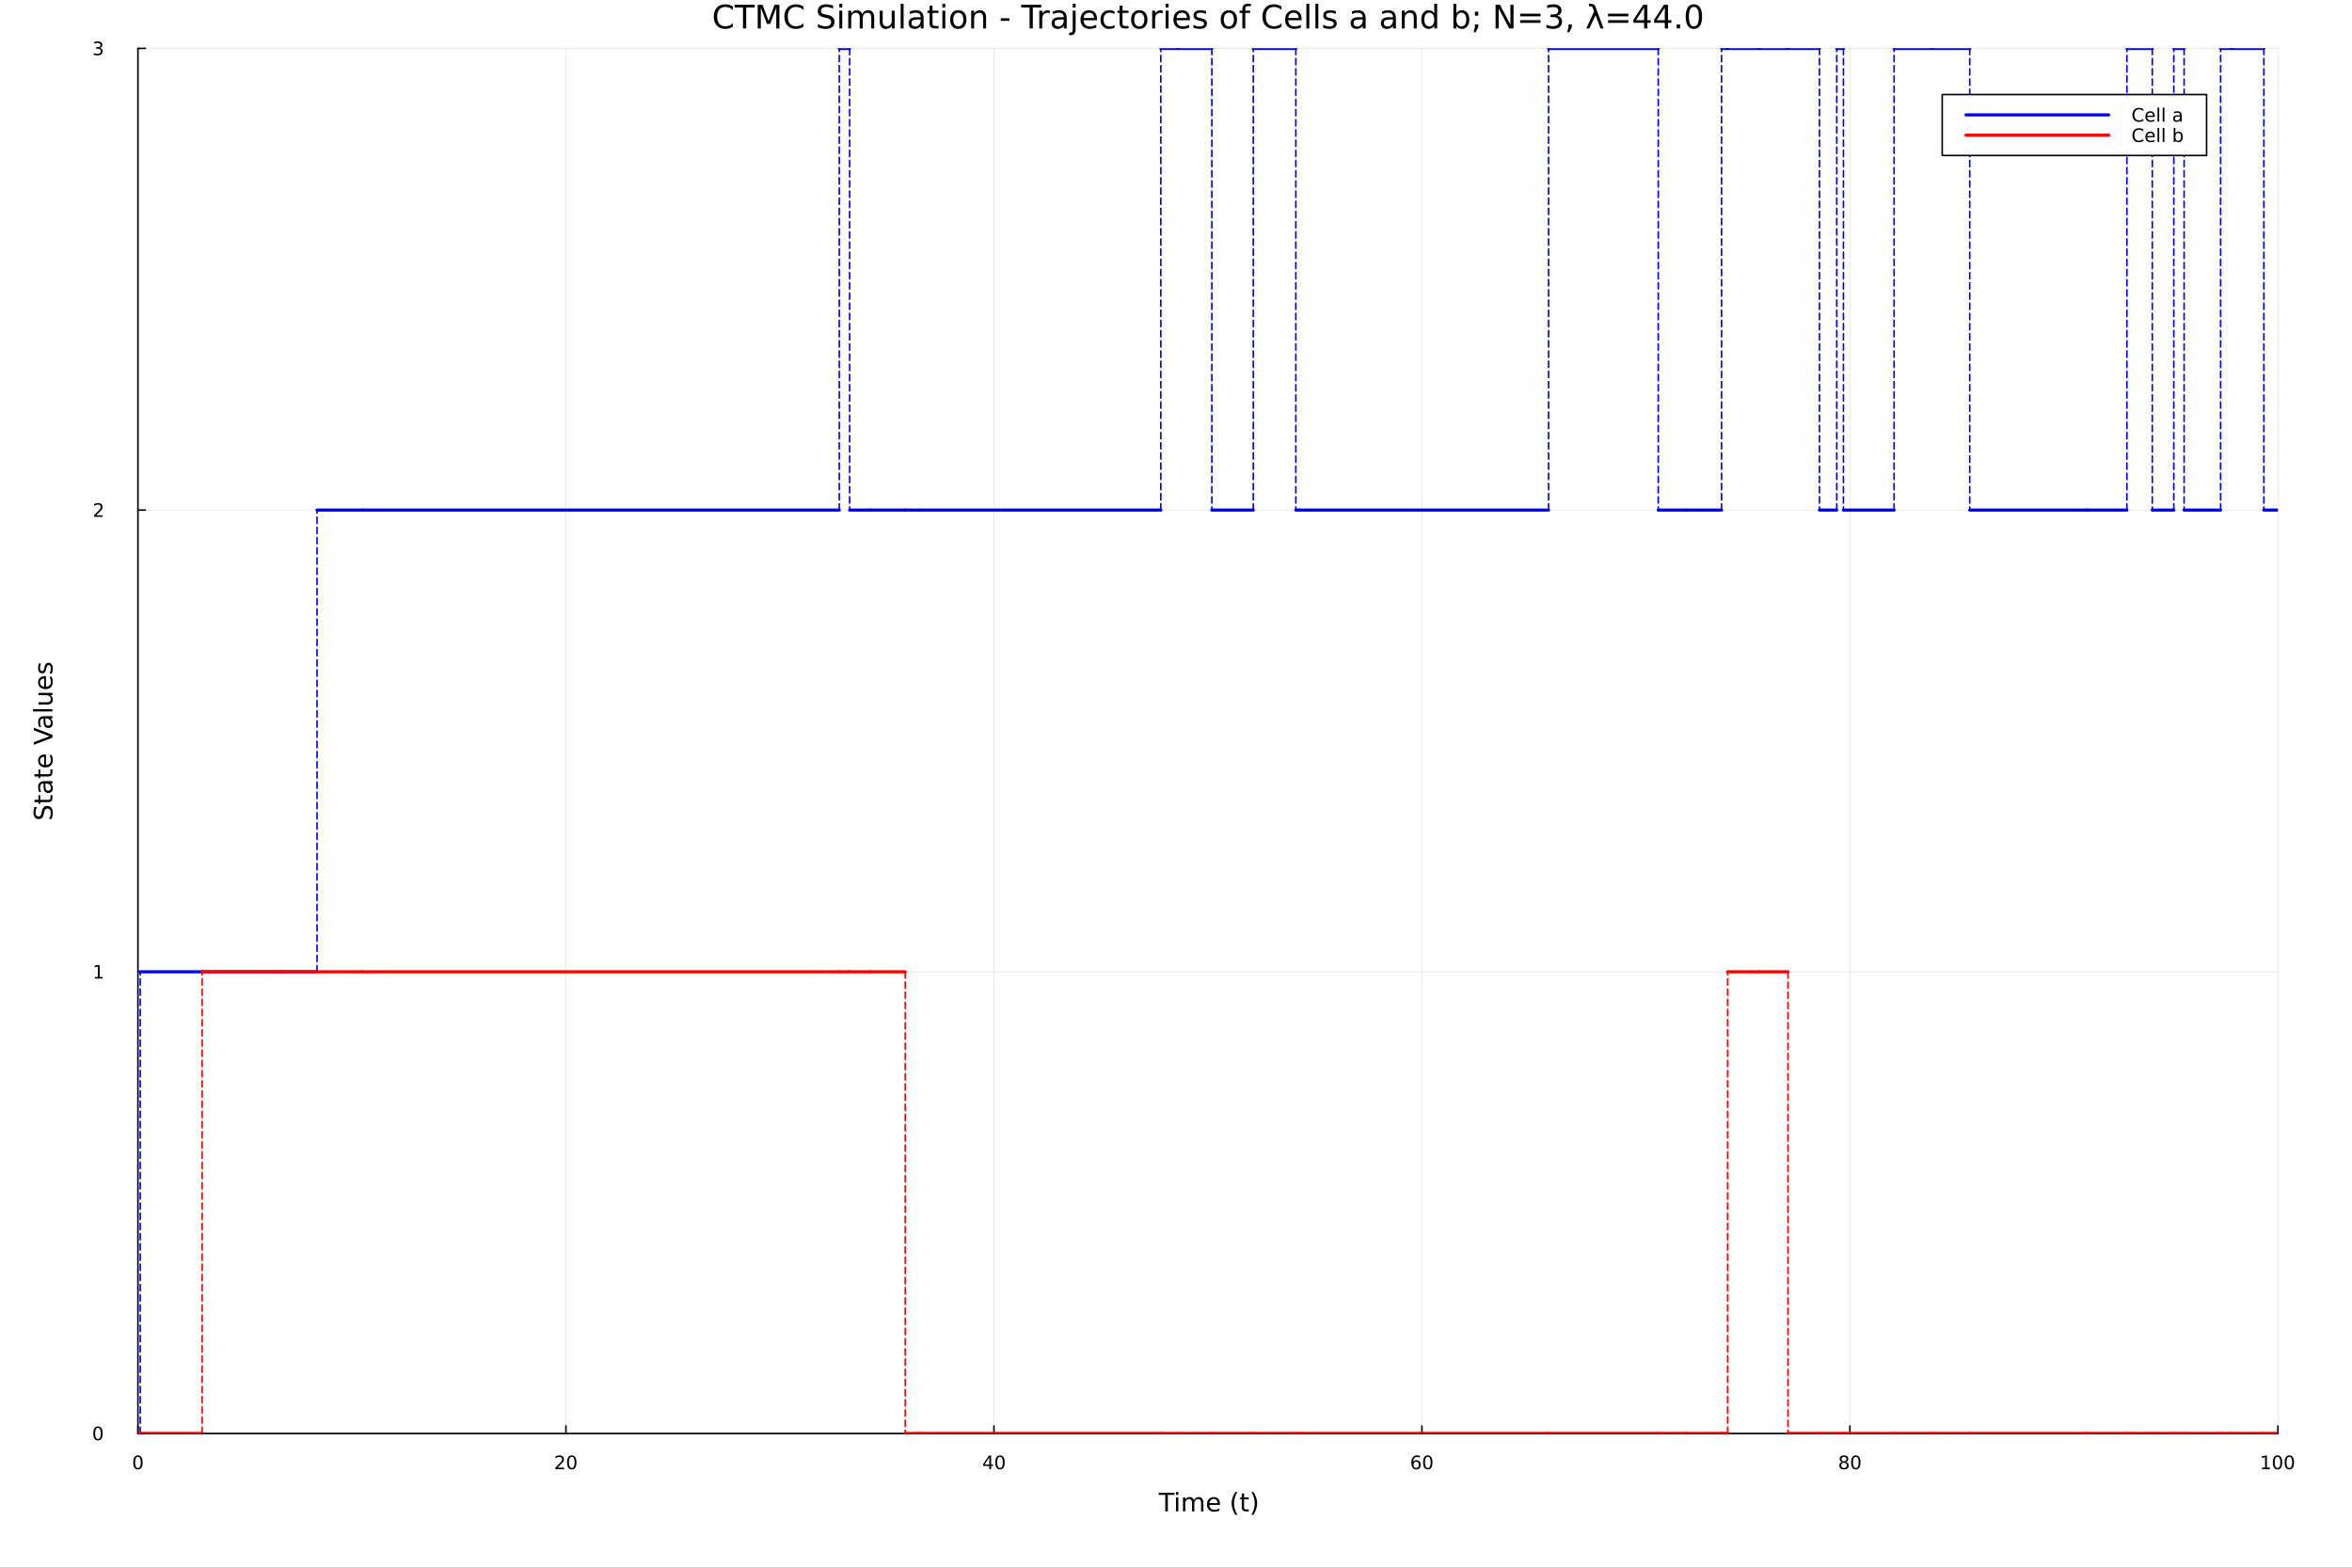 <?xml version="1.0" encoding="utf-8"?>
<svg xmlns="http://www.w3.org/2000/svg" xmlns:xlink="http://www.w3.org/1999/xlink" width="1500" height="1000" viewBox="0 0 6000 4000">
<rect x="0" y="0" width="6000" height="4000" fill="#333333" stroke="none"/>
<defs>
  <clipPath id="clip360">
    <rect x="0" y="0" width="6000" height="4000"/>
  </clipPath>
</defs>
<path clip-path="url(#clip360)" d="M0 4000 L6000 4000 L6000 2.22045e-13 L0 2.22045e-13  Z" fill="#ffffff" fill-rule="evenodd" fill-opacity="1"/>
<defs>
  <clipPath id="clip361">
    <rect x="1200" y="0" width="4201" height="4000"/>
  </clipPath>
</defs>
<path clip-path="url(#clip360)" d="M351.881 3657.45 L5811.02 3657.45 L5811.02 123.472 L351.881 123.472  Z" fill="#ffffff" fill-rule="evenodd" fill-opacity="1"/>
<defs>
  <clipPath id="clip362">
    <rect x="351" y="123" width="5460" height="3535"/>
  </clipPath>
</defs>
<polyline clip-path="url(#clip362)" style="stroke:#000000; stroke-linecap:round; stroke-linejoin:round; stroke-width:2; stroke-opacity:0.1; fill:none" points="351.881,3657.45 351.881,123.472 "/>
<polyline clip-path="url(#clip362)" style="stroke:#000000; stroke-linecap:round; stroke-linejoin:round; stroke-width:2; stroke-opacity:0.1; fill:none" points="1443.71,3657.45 1443.71,123.472 "/>
<polyline clip-path="url(#clip362)" style="stroke:#000000; stroke-linecap:round; stroke-linejoin:round; stroke-width:2; stroke-opacity:0.1; fill:none" points="2535.54,3657.45 2535.54,123.472 "/>
<polyline clip-path="url(#clip362)" style="stroke:#000000; stroke-linecap:round; stroke-linejoin:round; stroke-width:2; stroke-opacity:0.1; fill:none" points="3627.37,3657.45 3627.37,123.472 "/>
<polyline clip-path="url(#clip362)" style="stroke:#000000; stroke-linecap:round; stroke-linejoin:round; stroke-width:2; stroke-opacity:0.1; fill:none" points="4719.2,3657.45 4719.2,123.472 "/>
<polyline clip-path="url(#clip362)" style="stroke:#000000; stroke-linecap:round; stroke-linejoin:round; stroke-width:2; stroke-opacity:0.1; fill:none" points="5811.02,3657.45 5811.02,123.472 "/>
<polyline clip-path="url(#clip362)" style="stroke:#000000; stroke-linecap:round; stroke-linejoin:round; stroke-width:2; stroke-opacity:0.1; fill:none" points="351.881,3657.45 5811.02,3657.45 "/>
<polyline clip-path="url(#clip362)" style="stroke:#000000; stroke-linecap:round; stroke-linejoin:round; stroke-width:2; stroke-opacity:0.1; fill:none" points="351.881,2479.46 5811.02,2479.46 "/>
<polyline clip-path="url(#clip362)" style="stroke:#000000; stroke-linecap:round; stroke-linejoin:round; stroke-width:2; stroke-opacity:0.1; fill:none" points="351.881,1301.46 5811.02,1301.46 "/>
<polyline clip-path="url(#clip362)" style="stroke:#000000; stroke-linecap:round; stroke-linejoin:round; stroke-width:2; stroke-opacity:0.1; fill:none" points="351.881,123.472 5811.02,123.472 "/>
<polyline clip-path="url(#clip360)" style="stroke:#000000; stroke-linecap:round; stroke-linejoin:round; stroke-width:4; stroke-opacity:1; fill:none" points="351.881,3657.45 5811.02,3657.45 "/>
<polyline clip-path="url(#clip360)" style="stroke:#000000; stroke-linecap:round; stroke-linejoin:round; stroke-width:4; stroke-opacity:1; fill:none" points="351.881,3657.45 351.881,3638.55 "/>
<polyline clip-path="url(#clip360)" style="stroke:#000000; stroke-linecap:round; stroke-linejoin:round; stroke-width:4; stroke-opacity:1; fill:none" points="1443.71,3657.45 1443.71,3638.55 "/>
<polyline clip-path="url(#clip360)" style="stroke:#000000; stroke-linecap:round; stroke-linejoin:round; stroke-width:4; stroke-opacity:1; fill:none" points="2535.54,3657.45 2535.54,3638.55 "/>
<polyline clip-path="url(#clip360)" style="stroke:#000000; stroke-linecap:round; stroke-linejoin:round; stroke-width:4; stroke-opacity:1; fill:none" points="3627.37,3657.45 3627.37,3638.55 "/>
<polyline clip-path="url(#clip360)" style="stroke:#000000; stroke-linecap:round; stroke-linejoin:round; stroke-width:4; stroke-opacity:1; fill:none" points="4719.2,3657.45 4719.2,3638.55 "/>
<polyline clip-path="url(#clip360)" style="stroke:#000000; stroke-linecap:round; stroke-linejoin:round; stroke-width:4; stroke-opacity:1; fill:none" points="5811.02,3657.45 5811.02,3638.55 "/>
<path clip-path="url(#clip360)" d="M351.881 3717.17 Q348.27 3717.17 346.441 3720.73 Q344.636 3724.27 344.636 3731.4 Q344.636 3738.51 346.441 3742.07 Q348.27 3745.62 351.881 3745.62 Q355.515 3745.62 357.321 3742.07 Q359.15 3738.51 359.15 3731.4 Q359.15 3724.27 357.321 3720.73 Q355.515 3717.17 351.881 3717.17 M351.881 3713.46 Q357.691 3713.46 360.747 3718.07 Q363.826 3722.65 363.826 3731.4 Q363.826 3740.13 360.747 3744.74 Q357.691 3749.32 351.881 3749.32 Q346.071 3749.32 342.992 3744.74 Q339.937 3740.13 339.937 3731.4 Q339.937 3722.65 342.992 3718.07 Q346.071 3713.46 351.881 3713.46 Z" fill="#000000" fill-rule="nonzero" fill-opacity="1" /><path clip-path="url(#clip360)" d="M1422.48 3744.71 L1438.8 3744.71 L1438.8 3748.65 L1416.86 3748.65 L1416.86 3744.71 Q1419.52 3741.96 1424.1 3737.33 Q1428.71 3732.68 1429.89 3731.33 Q1432.14 3728.81 1433.02 3727.07 Q1433.92 3725.31 1433.92 3723.62 Q1433.92 3720.87 1431.97 3719.13 Q1430.05 3717.4 1426.95 3717.4 Q1424.75 3717.4 1422.3 3718.16 Q1419.87 3718.93 1417.09 3720.48 L1417.09 3715.75 Q1419.91 3714.62 1422.37 3714.04 Q1424.82 3713.46 1426.86 3713.46 Q1432.23 3713.46 1435.42 3716.15 Q1438.62 3718.83 1438.62 3723.32 Q1438.62 3725.45 1437.81 3727.37 Q1437.02 3729.27 1434.91 3731.87 Q1434.33 3732.54 1431.23 3735.75 Q1428.13 3738.95 1422.48 3744.71 Z" fill="#000000" fill-rule="nonzero" fill-opacity="1" /><path clip-path="url(#clip360)" d="M1458.62 3717.17 Q1455.01 3717.17 1453.18 3720.73 Q1451.37 3724.27 1451.37 3731.4 Q1451.37 3738.51 1453.18 3742.07 Q1455.01 3745.62 1458.62 3745.62 Q1462.25 3745.62 1464.06 3742.07 Q1465.89 3738.51 1465.89 3731.4 Q1465.89 3724.27 1464.06 3720.73 Q1462.25 3717.17 1458.62 3717.17 M1458.62 3713.46 Q1464.43 3713.46 1467.48 3718.07 Q1470.56 3722.65 1470.56 3731.4 Q1470.56 3740.13 1467.48 3744.74 Q1464.43 3749.32 1458.62 3749.32 Q1452.81 3749.32 1449.73 3744.74 Q1446.67 3740.13 1446.67 3731.4 Q1446.67 3722.65 1449.73 3718.07 Q1452.81 3713.46 1458.62 3713.46 Z" fill="#000000" fill-rule="nonzero" fill-opacity="1" /><path clip-path="url(#clip360)" d="M2523.71 3718.16 L2511.9 3736.61 L2523.71 3736.61 L2523.71 3718.16 M2522.48 3714.09 L2528.36 3714.09 L2528.36 3736.61 L2533.29 3736.61 L2533.29 3740.5 L2528.36 3740.5 L2528.36 3748.65 L2523.71 3748.65 L2523.71 3740.5 L2508.11 3740.5 L2508.11 3735.99 L2522.48 3714.09 Z" fill="#000000" fill-rule="nonzero" fill-opacity="1" /><path clip-path="url(#clip360)" d="M2551.02 3717.17 Q2547.41 3717.17 2545.58 3720.73 Q2543.78 3724.27 2543.78 3731.4 Q2543.78 3738.51 2545.58 3742.07 Q2547.41 3745.62 2551.02 3745.62 Q2554.66 3745.62 2556.46 3742.07 Q2558.29 3738.51 2558.29 3731.4 Q2558.29 3724.27 2556.46 3720.73 Q2554.66 3717.17 2551.02 3717.17 M2551.02 3713.46 Q2556.83 3713.46 2559.89 3718.07 Q2562.97 3722.65 2562.97 3731.4 Q2562.97 3740.13 2559.89 3744.74 Q2556.83 3749.32 2551.02 3749.32 Q2545.21 3749.32 2542.14 3744.74 Q2539.08 3740.13 2539.08 3731.4 Q2539.08 3722.65 2542.14 3718.07 Q2545.21 3713.46 2551.02 3713.46 Z" fill="#000000" fill-rule="nonzero" fill-opacity="1" /><path clip-path="url(#clip360)" d="M3612.77 3729.5 Q3609.62 3729.5 3607.77 3731.66 Q3605.94 3733.81 3605.94 3737.56 Q3605.94 3741.29 3607.77 3743.46 Q3609.62 3745.62 3612.77 3745.62 Q3615.92 3745.62 3617.75 3743.46 Q3619.6 3741.29 3619.6 3737.56 Q3619.6 3733.81 3617.75 3731.66 Q3615.92 3729.5 3612.77 3729.5 M3622.05 3714.85 L3622.05 3719.11 Q3620.29 3718.28 3618.49 3717.84 Q3616.71 3717.4 3614.95 3717.4 Q3610.32 3717.4 3607.86 3720.52 Q3605.43 3723.65 3605.09 3729.97 Q3606.45 3727.95 3608.51 3726.89 Q3610.57 3725.8 3613.05 3725.8 Q3618.26 3725.8 3621.27 3728.97 Q3624.3 3732.12 3624.3 3737.56 Q3624.3 3742.88 3621.15 3746.1 Q3618 3749.32 3612.77 3749.32 Q3606.78 3749.32 3603.61 3744.74 Q3600.43 3740.13 3600.43 3731.4 Q3600.43 3723.21 3604.32 3718.35 Q3608.21 3713.46 3614.76 3713.46 Q3616.52 3713.46 3618.3 3713.81 Q3620.11 3714.16 3622.05 3714.85 Z" fill="#000000" fill-rule="nonzero" fill-opacity="1" /><path clip-path="url(#clip360)" d="M3642.35 3717.17 Q3638.74 3717.17 3636.92 3720.73 Q3635.11 3724.27 3635.11 3731.4 Q3635.11 3738.51 3636.92 3742.07 Q3638.74 3745.62 3642.35 3745.62 Q3645.99 3745.62 3647.79 3742.07 Q3649.62 3738.51 3649.62 3731.4 Q3649.62 3724.27 3647.79 3720.73 Q3645.99 3717.17 3642.35 3717.17 M3642.35 3713.46 Q3648.17 3713.46 3651.22 3718.07 Q3654.3 3722.65 3654.3 3731.4 Q3654.3 3740.13 3651.22 3744.74 Q3648.17 3749.32 3642.35 3749.32 Q3636.54 3749.32 3633.47 3744.74 Q3630.41 3740.13 3630.41 3731.4 Q3630.41 3722.65 3633.47 3718.07 Q3636.54 3713.46 3642.35 3713.46 Z" fill="#000000" fill-rule="nonzero" fill-opacity="1" /><path clip-path="url(#clip360)" d="M4704.07 3732.24 Q4700.73 3732.24 4698.81 3734.02 Q4696.92 3735.8 4696.92 3738.93 Q4696.92 3742.05 4698.81 3743.83 Q4700.73 3745.62 4704.07 3745.62 Q4707.4 3745.62 4709.32 3743.83 Q4711.24 3742.03 4711.24 3738.93 Q4711.24 3735.8 4709.32 3734.02 Q4707.42 3732.24 4704.07 3732.24 M4699.39 3730.24 Q4696.38 3729.5 4694.69 3727.44 Q4693.03 3725.38 4693.03 3722.42 Q4693.03 3718.28 4695.97 3715.87 Q4698.93 3713.46 4704.07 3713.46 Q4709.23 3713.46 4712.17 3715.87 Q4715.11 3718.28 4715.11 3722.42 Q4715.11 3725.38 4713.42 3727.44 Q4711.75 3729.5 4708.77 3730.24 Q4712.15 3731.03 4714.02 3733.32 Q4715.92 3735.62 4715.92 3738.93 Q4715.92 3743.95 4712.84 3746.63 Q4709.79 3749.32 4704.07 3749.32 Q4698.35 3749.32 4695.27 3746.63 Q4692.22 3743.95 4692.22 3738.93 Q4692.22 3735.62 4694.11 3733.32 Q4696.01 3731.03 4699.39 3730.24 M4697.68 3722.86 Q4697.68 3725.55 4699.35 3727.05 Q4701.04 3728.56 4704.07 3728.56 Q4707.08 3728.56 4708.77 3727.05 Q4710.48 3725.55 4710.48 3722.86 Q4710.48 3720.18 4708.77 3718.67 Q4707.08 3717.17 4704.07 3717.17 Q4701.04 3717.17 4699.35 3718.67 Q4697.68 3720.18 4697.68 3722.86 Z" fill="#000000" fill-rule="nonzero" fill-opacity="1" /><path clip-path="url(#clip360)" d="M4734.23 3717.17 Q4730.62 3717.17 4728.79 3720.73 Q4726.98 3724.27 4726.98 3731.4 Q4726.98 3738.51 4728.79 3742.07 Q4730.62 3745.62 4734.23 3745.62 Q4737.86 3745.62 4739.67 3742.07 Q4741.5 3738.51 4741.5 3731.4 Q4741.5 3724.27 4739.67 3720.73 Q4737.86 3717.17 4734.23 3717.17 M4734.23 3713.46 Q4740.04 3713.46 4743.1 3718.07 Q4746.17 3722.65 4746.17 3731.4 Q4746.17 3740.13 4743.1 3744.74 Q4740.04 3749.32 4734.23 3749.32 Q4728.42 3749.32 4725.34 3744.74 Q4722.29 3740.13 4722.29 3731.4 Q4722.29 3722.65 4725.34 3718.07 Q4728.42 3713.46 4734.23 3713.46 Z" fill="#000000" fill-rule="nonzero" fill-opacity="1" /><path clip-path="url(#clip360)" d="M5770.63 3744.71 L5778.27 3744.71 L5778.27 3718.35 L5769.96 3720.01 L5769.96 3715.75 L5778.22 3714.09 L5782.9 3714.09 L5782.9 3744.71 L5790.54 3744.71 L5790.54 3748.65 L5770.63 3748.65 L5770.63 3744.71 Z" fill="#000000" fill-rule="nonzero" fill-opacity="1" /><path clip-path="url(#clip360)" d="M5809.98 3717.17 Q5806.37 3717.17 5804.54 3720.73 Q5802.74 3724.27 5802.74 3731.4 Q5802.74 3738.51 5804.54 3742.07 Q5806.37 3745.62 5809.98 3745.62 Q5813.62 3745.62 5815.42 3742.07 Q5817.25 3738.51 5817.25 3731.4 Q5817.25 3724.27 5815.42 3720.73 Q5813.62 3717.17 5809.98 3717.17 M5809.98 3713.46 Q5815.79 3713.46 5818.85 3718.07 Q5821.93 3722.65 5821.93 3731.4 Q5821.93 3740.13 5818.85 3744.74 Q5815.79 3749.32 5809.98 3749.32 Q5804.17 3749.32 5801.09 3744.74 Q5798.04 3740.13 5798.04 3731.4 Q5798.04 3722.65 5801.09 3718.07 Q5804.17 3713.46 5809.98 3713.46 Z" fill="#000000" fill-rule="nonzero" fill-opacity="1" /><path clip-path="url(#clip360)" d="M5840.14 3717.17 Q5836.53 3717.17 5834.7 3720.73 Q5832.9 3724.27 5832.9 3731.4 Q5832.9 3738.51 5834.7 3742.07 Q5836.53 3745.62 5840.14 3745.62 Q5843.78 3745.62 5845.58 3742.07 Q5847.41 3738.51 5847.41 3731.4 Q5847.41 3724.27 5845.58 3720.73 Q5843.78 3717.17 5840.14 3717.17 M5840.14 3713.46 Q5845.95 3713.46 5849.01 3718.07 Q5852.09 3722.65 5852.09 3731.4 Q5852.09 3740.13 5849.01 3744.74 Q5845.95 3749.32 5840.14 3749.32 Q5834.33 3749.32 5831.25 3744.74 Q5828.2 3740.13 5828.2 3731.4 Q5828.2 3722.65 5831.25 3718.07 Q5834.33 3713.46 5840.14 3713.46 Z" fill="#000000" fill-rule="nonzero" fill-opacity="1" /><path clip-path="url(#clip360)" d="M2955.83 3808.79 L2996.02 3808.79 L2996.02 3814.2 L2979.16 3814.2 L2979.16 3856.31 L2972.69 3856.31 L2972.69 3814.2 L2955.83 3814.2 L2955.83 3808.79 Z" fill="#000000" fill-rule="nonzero" fill-opacity="1" /><path clip-path="url(#clip360)" d="M2999.97 3820.66 L3005.83 3820.66 L3005.83 3856.31 L2999.97 3856.31 L2999.97 3820.66 M2999.97 3806.79 L3005.83 3806.79 L3005.83 3814.2 L2999.97 3814.2 L2999.97 3806.79 Z" fill="#000000" fill-rule="nonzero" fill-opacity="1" /><path clip-path="url(#clip360)" d="M3045.84 3827.51 Q3048.03 3823.56 3051.09 3821.68 Q3054.14 3819.8 3058.28 3819.8 Q3063.85 3819.8 3066.87 3823.72 Q3069.9 3827.6 3069.9 3834.8 L3069.9 3856.31 L3064.01 3856.31 L3064.01 3834.99 Q3064.01 3829.86 3062.2 3827.38 Q3060.38 3824.9 3056.66 3824.9 Q3052.11 3824.9 3049.46 3827.92 Q3046.82 3830.94 3046.82 3836.16 L3046.82 3856.31 L3040.93 3856.31 L3040.93 3834.99 Q3040.93 3829.83 3039.12 3827.38 Q3037.31 3824.9 3033.52 3824.9 Q3029.03 3824.9 3026.39 3827.95 Q3023.75 3830.98 3023.75 3836.16 L3023.75 3856.31 L3017.86 3856.31 L3017.86 3820.66 L3023.75 3820.66 L3023.75 3826.2 Q3025.75 3822.92 3028.55 3821.36 Q3031.35 3819.8 3035.21 3819.8 Q3039.09 3819.8 3041.79 3821.78 Q3044.53 3823.75 3045.84 3827.51 Z" fill="#000000" fill-rule="nonzero" fill-opacity="1" /><path clip-path="url(#clip360)" d="M3112.07 3837.02 L3112.07 3839.89 L3085.14 3839.89 Q3085.53 3845.94 3088.77 3849.12 Q3092.05 3852.27 3097.88 3852.27 Q3101.25 3852.27 3104.4 3851.44 Q3107.58 3850.61 3110.7 3848.96 L3110.7 3854.5 Q3107.55 3855.83 3104.24 3856.53 Q3100.93 3857.23 3097.53 3857.23 Q3089 3857.23 3084 3852.27 Q3079.03 3847.3 3079.03 3838.84 Q3079.03 3830.08 3083.74 3824.96 Q3088.49 3819.8 3096.51 3819.8 Q3103.7 3819.8 3107.87 3824.45 Q3112.07 3829.07 3112.07 3837.02 M3106.22 3835.3 Q3106.15 3830.5 3103.51 3827.63 Q3100.9 3824.77 3096.57 3824.77 Q3091.67 3824.77 3088.71 3827.54 Q3085.78 3830.31 3085.34 3835.34 L3106.22 3835.3 Z" fill="#000000" fill-rule="nonzero" fill-opacity="1" /><path clip-path="url(#clip360)" d="M3156.47 3806.85 Q3152.21 3814.17 3150.14 3821.33 Q3148.07 3828.49 3148.07 3835.85 Q3148.07 3843.2 3150.14 3850.42 Q3152.24 3857.62 3156.47 3864.91 L3151.38 3864.91 Q3146.61 3857.43 3144.22 3850.2 Q3141.86 3842.98 3141.86 3835.85 Q3141.86 3828.75 3144.22 3821.55 Q3146.57 3814.36 3151.38 3806.85 L3156.47 3806.85 Z" fill="#000000" fill-rule="nonzero" fill-opacity="1" /><path clip-path="url(#clip360)" d="M3173.63 3810.54 L3173.63 3820.66 L3185.69 3820.66 L3185.69 3825.22 L3173.63 3825.22 L3173.63 3844.57 Q3173.63 3848.93 3174.81 3850.17 Q3176.01 3851.41 3179.68 3851.41 L3185.69 3851.41 L3185.69 3856.31 L3179.68 3856.31 Q3172.9 3856.31 3170.32 3853.8 Q3167.74 3851.25 3167.74 3844.57 L3167.74 3825.22 L3163.44 3825.22 L3163.44 3820.66 L3167.74 3820.66 L3167.74 3810.54 L3173.63 3810.54 Z" fill="#000000" fill-rule="nonzero" fill-opacity="1" /><path clip-path="url(#clip360)" d="M3192.47 3806.85 L3197.56 3806.85 Q3202.34 3814.36 3204.69 3821.55 Q3207.08 3828.75 3207.08 3835.85 Q3207.08 3842.98 3204.69 3850.2 Q3202.34 3857.43 3197.56 3864.91 L3192.47 3864.91 Q3196.7 3857.62 3198.77 3850.42 Q3200.87 3843.2 3200.87 3835.85 Q3200.87 3828.49 3198.77 3821.33 Q3196.7 3814.17 3192.47 3806.85 Z" fill="#000000" fill-rule="nonzero" fill-opacity="1" /><polyline clip-path="url(#clip360)" style="stroke:#000000; stroke-linecap:round; stroke-linejoin:round; stroke-width:4; stroke-opacity:1; fill:none" points="351.881,3657.45 351.881,123.472 "/>
<polyline clip-path="url(#clip360)" style="stroke:#000000; stroke-linecap:round; stroke-linejoin:round; stroke-width:4; stroke-opacity:1; fill:none" points="351.881,3657.45 370.779,3657.45 "/>
<polyline clip-path="url(#clip360)" style="stroke:#000000; stroke-linecap:round; stroke-linejoin:round; stroke-width:4; stroke-opacity:1; fill:none" points="351.881,2479.46 370.779,2479.46 "/>
<polyline clip-path="url(#clip360)" style="stroke:#000000; stroke-linecap:round; stroke-linejoin:round; stroke-width:4; stroke-opacity:1; fill:none" points="351.881,1301.46 370.779,1301.46 "/>
<polyline clip-path="url(#clip360)" style="stroke:#000000; stroke-linecap:round; stroke-linejoin:round; stroke-width:4; stroke-opacity:1; fill:none" points="351.881,123.472 370.779,123.472 "/>
<path clip-path="url(#clip360)" d="M249.937 3643.25 Q246.326 3643.25 244.497 3646.81 Q242.691 3650.35 242.691 3657.48 Q242.691 3664.59 244.497 3668.15 Q246.326 3671.7 249.937 3671.7 Q253.571 3671.7 255.377 3668.15 Q257.205 3664.59 257.205 3657.48 Q257.205 3650.35 255.377 3646.81 Q253.571 3643.25 249.937 3643.25 M249.937 3639.54 Q255.747 3639.54 258.803 3644.15 Q261.881 3648.73 261.881 3657.48 Q261.881 3666.21 258.803 3670.82 Q255.747 3675.4 249.937 3675.4 Q244.127 3675.4 241.048 3670.82 Q237.992 3666.21 237.992 3657.48 Q237.992 3648.73 241.048 3644.15 Q244.127 3639.54 249.937 3639.54 Z" fill="#000000" fill-rule="nonzero" fill-opacity="1" /><path clip-path="url(#clip360)" d="M241.974 2492.8 L249.613 2492.8 L249.613 2466.43 L241.303 2468.1 L241.303 2463.84 L249.566 2462.18 L254.242 2462.18 L254.242 2492.8 L261.881 2492.8 L261.881 2496.74 L241.974 2496.74 L241.974 2492.8 Z" fill="#000000" fill-rule="nonzero" fill-opacity="1" /><path clip-path="url(#clip360)" d="M245.562 1314.81 L261.881 1314.81 L261.881 1318.74 L239.937 1318.74 L239.937 1314.81 Q242.599 1312.05 247.182 1307.42 Q251.789 1302.77 252.969 1301.43 Q255.215 1298.91 256.094 1297.17 Q256.997 1295.41 256.997 1293.72 Q256.997 1290.97 255.053 1289.23 Q253.131 1287.49 250.029 1287.49 Q247.83 1287.49 245.377 1288.26 Q242.946 1289.02 240.168 1290.57 L240.168 1285.85 Q242.992 1284.72 245.446 1284.14 Q247.9 1283.56 249.937 1283.56 Q255.307 1283.56 258.502 1286.24 Q261.696 1288.93 261.696 1293.42 Q261.696 1295.55 260.886 1297.47 Q260.099 1299.37 257.992 1301.96 Q257.414 1302.63 254.312 1305.85 Q251.21 1309.04 245.562 1314.81 Z" fill="#000000" fill-rule="nonzero" fill-opacity="1" /><path clip-path="url(#clip360)" d="M254.752 122.118 Q258.108 122.836 259.983 125.104 Q261.881 127.373 261.881 130.706 Q261.881 135.822 258.363 138.623 Q254.844 141.423 248.363 141.423 Q246.187 141.423 243.872 140.984 Q241.58 140.567 239.127 139.71 L239.127 135.197 Q241.071 136.331 243.386 136.91 Q245.701 137.488 248.224 137.488 Q252.622 137.488 254.914 135.752 Q257.228 134.016 257.228 130.706 Q257.228 127.65 255.076 125.937 Q252.946 124.201 249.127 124.201 L245.099 124.201 L245.099 120.359 L249.312 120.359 Q252.761 120.359 254.59 118.993 Q256.418 117.604 256.418 115.012 Q256.418 112.35 254.52 110.937 Q252.645 109.502 249.127 109.502 Q247.205 109.502 245.006 109.919 Q242.807 110.336 240.168 111.215 L240.168 107.049 Q242.83 106.308 245.145 105.937 Q247.483 105.567 249.543 105.567 Q254.867 105.567 257.969 107.998 Q261.071 110.405 261.071 114.525 Q261.071 117.396 259.428 119.386 Q257.784 121.354 254.752 122.118 Z" fill="#000000" fill-rule="nonzero" fill-opacity="1" /><path clip-path="url(#clip360)" d="M87.776 2059.25 L94.046 2059.25 Q92.296 2062.91 91.436 2066.15 Q90.577 2069.4 90.577 2072.42 Q90.577 2077.68 92.614 2080.54 Q94.651 2083.37 98.407 2083.37 Q101.558 2083.37 103.181 2081.49 Q104.772 2079.58 105.759 2074.3 L106.555 2070.42 Q107.924 2063.23 111.393 2059.82 Q114.83 2056.38 120.623 2056.38 Q127.53 2056.38 131.095 2061.03 Q134.659 2065.64 134.659 2074.59 Q134.659 2077.96 133.896 2081.78 Q133.132 2085.57 131.636 2089.64 L125.015 2089.64 Q127.212 2085.73 128.326 2081.97 Q129.44 2078.22 129.44 2074.59 Q129.44 2069.08 127.275 2066.09 Q125.111 2063.1 121.101 2063.1 Q117.599 2063.1 115.626 2065.26 Q113.653 2067.39 112.666 2072.3 L111.902 2076.21 Q110.47 2083.4 107.414 2086.62 Q104.359 2089.83 98.916 2089.83 Q92.614 2089.83 88.986 2085.41 Q85.357 2080.95 85.357 2073.16 Q85.357 2069.81 85.962 2066.34 Q86.567 2062.88 87.776 2059.25 Z" fill="#000000" fill-rule="nonzero" fill-opacity="1" /><path clip-path="url(#clip360)" d="M87.967 2040.82 L98.088 2040.82 L98.088 2028.75 L102.64 2028.75 L102.64 2040.82 L121.992 2040.82 Q126.352 2040.82 127.594 2039.64 Q128.835 2038.43 128.835 2034.77 L128.835 2028.75 L133.736 2028.75 L133.736 2034.77 Q133.736 2041.55 131.222 2044.13 Q128.676 2046.71 121.992 2046.71 L102.64 2046.71 L102.64 2051 L98.088 2051 L98.088 2046.71 L87.967 2046.71 L87.967 2040.82 Z" fill="#000000" fill-rule="nonzero" fill-opacity="1" /><path clip-path="url(#clip360)" d="M115.817 2004.85 Q115.817 2011.95 117.44 2014.69 Q119.063 2017.42 122.978 2017.42 Q126.098 2017.42 127.944 2015.39 Q129.758 2013.32 129.758 2009.79 Q129.758 2004.92 126.32 2001.99 Q122.851 1999.03 117.122 1999.03 L115.817 1999.03 L115.817 2004.85 M113.398 1993.17 L133.736 1993.17 L133.736 1999.03 L128.326 1999.03 Q131.572 2001.03 133.132 2004.02 Q134.659 2007.02 134.659 2011.34 Q134.659 2016.82 131.604 2020.07 Q128.517 2023.28 123.36 2023.28 Q117.345 2023.28 114.289 2019.27 Q111.234 2015.23 111.234 2007.24 L111.234 1999.03 L110.661 1999.03 Q106.619 1999.03 104.422 2001.7 Q102.194 2004.34 102.194 2009.15 Q102.194 2012.2 102.926 2015.1 Q103.658 2018 105.123 2020.67 L99.712 2020.67 Q98.47 2017.46 97.866 2014.43 Q97.229 2011.41 97.229 2008.54 Q97.229 2000.81 101.24 1996.99 Q105.25 1993.17 113.398 1993.17 Z" fill="#000000" fill-rule="nonzero" fill-opacity="1" /><path clip-path="url(#clip360)" d="M87.967 1975.31 L98.088 1975.31 L98.088 1963.25 L102.64 1963.25 L102.64 1975.31 L121.992 1975.31 Q126.352 1975.31 127.594 1974.14 Q128.835 1972.93 128.835 1969.27 L128.835 1963.25 L133.736 1963.25 L133.736 1969.27 Q133.736 1976.05 131.222 1978.62 Q128.676 1981.2 121.992 1981.2 L102.64 1981.2 L102.64 1985.5 L98.088 1985.5 L98.088 1981.2 L87.967 1981.2 L87.967 1975.31 Z" fill="#000000" fill-rule="nonzero" fill-opacity="1" /><path clip-path="url(#clip360)" d="M114.448 1925.06 L117.313 1925.06 L117.313 1951.98 Q123.36 1951.6 126.543 1948.36 Q129.694 1945.08 129.694 1939.25 Q129.694 1935.88 128.867 1932.73 Q128.039 1929.55 126.384 1926.43 L131.922 1926.43 Q133.259 1929.58 133.959 1932.89 Q134.659 1936.2 134.659 1939.6 Q134.659 1948.13 129.694 1953.13 Q124.729 1958.1 116.263 1958.1 Q107.51 1958.1 102.385 1953.38 Q97.229 1948.64 97.229 1940.62 Q97.229 1933.43 101.876 1929.26 Q106.491 1925.06 114.448 1925.06 M112.73 1930.91 Q107.924 1930.98 105.059 1933.62 Q102.194 1936.23 102.194 1940.56 Q102.194 1945.46 104.963 1948.42 Q107.733 1951.35 112.761 1951.79 L112.73 1930.91 Z" fill="#000000" fill-rule="nonzero" fill-opacity="1" /><path clip-path="url(#clip360)" d="M133.736 1882.22 L86.216 1900.36 L86.216 1893.64 L126.225 1878.59 L86.216 1863.5 L86.216 1856.82 L133.736 1874.93 L133.736 1882.22 Z" fill="#000000" fill-rule="nonzero" fill-opacity="1" /><path clip-path="url(#clip360)" d="M115.817 1838.99 Q115.817 1846.09 117.44 1848.83 Q119.063 1851.57 122.978 1851.57 Q126.098 1851.57 127.944 1849.53 Q129.758 1847.46 129.758 1843.93 Q129.758 1839.06 126.32 1836.13 Q122.851 1833.17 117.122 1833.17 L115.817 1833.17 L115.817 1838.99 M113.398 1827.31 L133.736 1827.31 L133.736 1833.17 L128.326 1833.17 Q131.572 1835.17 133.132 1838.17 Q134.659 1841.16 134.659 1845.49 Q134.659 1850.96 131.604 1854.21 Q128.517 1857.42 123.36 1857.42 Q117.345 1857.42 114.289 1853.41 Q111.234 1849.37 111.234 1841.38 L111.234 1833.17 L110.661 1833.17 Q106.619 1833.17 104.422 1835.84 Q102.194 1838.48 102.194 1843.29 Q102.194 1846.35 102.926 1849.24 Q103.658 1852.14 105.123 1854.81 L99.712 1854.81 Q98.47 1851.6 97.866 1848.57 Q97.229 1845.55 97.229 1842.69 Q97.229 1834.95 101.24 1831.13 Q105.25 1827.31 113.398 1827.31 Z" fill="#000000" fill-rule="nonzero" fill-opacity="1" /><path clip-path="url(#clip360)" d="M84.211 1815.25 L84.211 1809.39 L133.736 1809.39 L133.736 1815.25 L84.211 1815.25 Z" fill="#000000" fill-rule="nonzero" fill-opacity="1" /><path clip-path="url(#clip360)" d="M119.668 1797.74 L98.088 1797.74 L98.088 1791.89 L119.445 1791.89 Q124.506 1791.89 127.052 1789.91 Q129.567 1787.94 129.567 1783.99 Q129.567 1779.25 126.543 1776.51 Q123.519 1773.74 118.3 1773.74 L98.088 1773.74 L98.088 1767.89 L133.736 1767.89 L133.736 1773.74 L128.262 1773.74 Q131.508 1775.88 133.1 1778.71 Q134.659 1781.51 134.659 1785.23 Q134.659 1791.38 130.84 1794.56 Q127.021 1797.74 119.668 1797.74 M97.229 1783.01 L97.229 1783.01 Z" fill="#000000" fill-rule="nonzero" fill-opacity="1" /><path clip-path="url(#clip360)" d="M114.448 1725.33 L117.313 1725.33 L117.313 1752.26 Q123.36 1751.88 126.543 1748.63 Q129.694 1745.35 129.694 1739.53 Q129.694 1736.16 128.867 1733 Q128.039 1729.82 126.384 1726.7 L131.922 1726.7 Q133.259 1729.85 133.959 1733.16 Q134.659 1736.47 134.659 1739.88 Q134.659 1748.41 129.694 1753.41 Q124.729 1758.37 116.263 1758.37 Q107.51 1758.37 102.385 1753.66 Q97.229 1748.92 97.229 1740.9 Q97.229 1733.7 101.876 1729.53 Q106.491 1725.33 114.448 1725.33 M112.73 1731.19 Q107.924 1731.25 105.059 1733.9 Q102.194 1736.51 102.194 1740.83 Q102.194 1745.74 104.963 1748.7 Q107.733 1751.62 112.761 1752.07 L112.73 1731.19 Z" fill="#000000" fill-rule="nonzero" fill-opacity="1" /><path clip-path="url(#clip360)" d="M99.139 1693 L104.677 1693 Q103.404 1695.48 102.767 1698.15 Q102.131 1700.83 102.131 1703.69 Q102.131 1708.05 103.468 1710.25 Q104.804 1712.41 107.478 1712.41 Q109.515 1712.41 110.693 1710.85 Q111.838 1709.29 112.889 1704.58 L113.334 1702.58 Q114.671 1696.34 117.122 1693.73 Q119.541 1691.09 123.901 1691.09 Q128.867 1691.09 131.763 1695.03 Q134.659 1698.95 134.659 1705.82 Q134.659 1708.69 134.087 1711.81 Q133.545 1714.89 132.431 1718.33 L126.384 1718.33 Q128.071 1715.08 128.93 1711.93 Q129.758 1708.78 129.758 1705.7 Q129.758 1701.56 128.357 1699.33 Q126.925 1697.1 124.347 1697.1 Q121.96 1697.1 120.687 1698.72 Q119.414 1700.32 118.236 1705.76 L117.759 1707.8 Q116.613 1713.24 114.257 1715.66 Q111.87 1718.08 107.733 1718.08 Q102.704 1718.08 99.966 1714.51 Q97.229 1710.95 97.229 1704.39 Q97.229 1701.14 97.707 1698.28 Q98.184 1695.41 99.139 1693 Z" fill="#000000" fill-rule="nonzero" fill-opacity="1" /><path clip-path="url(#clip360)" d="M1869.62 16.755 L1869.62 25.383 Q1865.49 21.535 1860.79 19.631 Q1856.13 17.727 1850.87 17.727 Q1840.5 17.727 1834.99 24.087 Q1829.48 30.406 1829.48 42.397 Q1829.48 54.347 1834.99 60.707 Q1840.5 67.026 1850.87 67.026 Q1856.13 67.026 1860.79 65.122 Q1865.49 63.218 1869.62 59.37 L1869.62 67.918 Q1865.33 70.834 1860.51 72.292 Q1855.73 73.751 1850.38 73.751 Q1836.65 73.751 1828.75 65.365 Q1820.85 56.94 1820.85 42.397 Q1820.85 27.814 1828.75 19.428 Q1836.65 11.002 1850.38 11.002 Q1855.81 11.002 1860.59 12.461 Q1865.41 13.878 1869.62 16.755 Z" fill="#000000" fill-rule="nonzero" fill-opacity="1" /><path clip-path="url(#clip360)" d="M1873.88 12.096 L1925.04 12.096 L1925.04 18.983 L1903.57 18.983 L1903.57 72.576 L1895.35 72.576 L1895.35 18.983 L1873.88 18.983 L1873.88 12.096 Z" fill="#000000" fill-rule="nonzero" fill-opacity="1" /><path clip-path="url(#clip360)" d="M1932.94 12.096 L1945.13 12.096 L1960.57 53.253 L1976.08 12.096 L1988.28 12.096 L1988.28 72.576 L1980.3 72.576 L1980.3 19.469 L1964.7 60.95 L1956.48 60.95 L1940.88 19.469 L1940.88 72.576 L1932.94 72.576 L1932.94 12.096 Z" fill="#000000" fill-rule="nonzero" fill-opacity="1" /><path clip-path="url(#clip360)" d="M2049.81 16.755 L2049.81 25.383 Q2045.68 21.535 2040.98 19.631 Q2036.32 17.727 2031.05 17.727 Q2020.68 17.727 2015.17 24.087 Q2009.66 30.406 2009.66 42.397 Q2009.66 54.347 2015.17 60.707 Q2020.68 67.026 2031.05 67.026 Q2036.32 67.026 2040.98 65.122 Q2045.68 63.218 2049.81 59.37 L2049.81 67.918 Q2045.51 70.834 2040.69 72.292 Q2035.91 73.751 2030.57 73.751 Q2016.83 73.751 2008.94 65.365 Q2001.04 56.94 2001.04 42.397 Q2001.04 27.814 2008.94 19.428 Q2016.83 11.002 2030.57 11.002 Q2036 11.002 2040.78 12.461 Q2045.6 13.878 2049.81 16.755 Z" fill="#000000" fill-rule="nonzero" fill-opacity="1" /><path clip-path="url(#clip360)" d="M2125.07 14.081 L2125.07 22.061 Q2120.42 19.833 2116.28 18.739 Q2112.15 17.646 2108.3 17.646 Q2101.62 17.646 2097.97 20.238 Q2094.37 22.831 2094.37 27.611 Q2094.37 31.621 2096.76 33.687 Q2099.19 35.713 2105.91 36.969 L2110.86 37.981 Q2120.01 39.723 2124.35 44.139 Q2128.72 48.514 2128.72 55.886 Q2128.72 64.677 2122.81 69.214 Q2116.93 73.751 2105.55 73.751 Q2101.26 73.751 2096.39 72.778 Q2091.57 71.806 2086.39 69.902 L2086.39 61.477 Q2091.37 64.272 2096.15 65.689 Q2100.93 67.107 2105.55 67.107 Q2112.56 67.107 2116.36 64.353 Q2120.17 61.598 2120.17 56.494 Q2120.17 52.038 2117.42 49.526 Q2114.7 47.015 2108.47 45.759 L2103.48 44.787 Q2094.33 42.964 2090.24 39.075 Q2086.15 35.186 2086.15 28.259 Q2086.15 20.238 2091.78 15.62 Q2097.45 11.002 2107.37 11.002 Q2111.63 11.002 2116.04 11.772 Q2120.46 12.542 2125.07 14.081 Z" fill="#000000" fill-rule="nonzero" fill-opacity="1" /><path clip-path="url(#clip360)" d="M2141.16 27.206 L2148.61 27.206 L2148.61 72.576 L2141.16 72.576 L2141.16 27.206 M2141.16 9.544 L2148.61 9.544 L2148.61 18.983 L2141.16 18.983 L2141.16 9.544 Z" fill="#000000" fill-rule="nonzero" fill-opacity="1" /><path clip-path="url(#clip360)" d="M2199.53 35.915 Q2202.33 30.892 2206.21 28.502 Q2210.1 26.112 2215.37 26.112 Q2222.46 26.112 2226.31 31.095 Q2230.15 36.037 2230.15 45.192 L2230.15 72.576 L2222.66 72.576 L2222.66 45.435 Q2222.66 38.913 2220.35 35.753 Q2218.04 32.594 2213.3 32.594 Q2207.51 32.594 2204.15 36.442 Q2200.79 40.29 2200.79 46.934 L2200.79 72.576 L2193.29 72.576 L2193.29 45.435 Q2193.29 38.873 2190.98 35.753 Q2188.67 32.594 2183.85 32.594 Q2178.14 32.594 2174.78 36.482 Q2171.42 40.331 2171.42 46.934 L2171.42 72.576 L2163.92 72.576 L2163.92 27.206 L2171.42 27.206 L2171.42 34.254 Q2173.97 30.082 2177.53 28.097 Q2181.1 26.112 2186 26.112 Q2190.94 26.112 2194.39 28.624 Q2197.87 31.135 2199.53 35.915 Z" fill="#000000" fill-rule="nonzero" fill-opacity="1" /><path clip-path="url(#clip360)" d="M2244.25 54.671 L2244.25 27.206 L2251.71 27.206 L2251.71 54.387 Q2251.71 60.828 2254.22 64.069 Q2256.73 67.269 2261.75 67.269 Q2267.79 67.269 2271.27 63.421 Q2274.8 59.573 2274.8 52.929 L2274.8 27.206 L2282.25 27.206 L2282.25 72.576 L2274.8 72.576 L2274.8 65.608 Q2272.08 69.74 2268.48 71.766 Q2264.91 73.751 2260.17 73.751 Q2252.35 73.751 2248.3 68.89 Q2244.25 64.029 2244.25 54.671 M2263.01 26.112 L2263.01 26.112 Z" fill="#000000" fill-rule="nonzero" fill-opacity="1" /><path clip-path="url(#clip360)" d="M2297.6 9.544 L2305.06 9.544 L2305.06 72.576 L2297.6 72.576 L2297.6 9.544 Z" fill="#000000" fill-rule="nonzero" fill-opacity="1" /><path clip-path="url(#clip360)" d="M2341.27 49.769 Q2332.24 49.769 2328.75 51.835 Q2325.27 53.901 2325.27 58.884 Q2325.27 62.854 2327.86 65.203 Q2330.5 67.512 2334.99 67.512 Q2341.19 67.512 2344.92 63.137 Q2348.68 58.722 2348.68 51.43 L2348.68 49.769 L2341.27 49.769 M2356.14 46.691 L2356.14 72.576 L2348.68 72.576 L2348.68 65.689 Q2346.13 69.821 2342.32 71.806 Q2338.52 73.751 2333.01 73.751 Q2326.04 73.751 2321.91 69.862 Q2317.82 65.933 2317.82 59.37 Q2317.82 51.714 2322.92 47.825 Q2328.07 43.936 2338.23 43.936 L2348.68 43.936 L2348.68 43.207 Q2348.68 38.062 2345.28 35.267 Q2341.92 32.431 2335.8 32.431 Q2331.91 32.431 2328.23 33.363 Q2324.54 34.295 2321.14 36.158 L2321.14 29.272 Q2325.23 27.692 2329.08 26.922 Q2332.93 26.112 2336.57 26.112 Q2346.42 26.112 2351.28 31.216 Q2356.14 36.32 2356.14 46.691 Z" fill="#000000" fill-rule="nonzero" fill-opacity="1" /><path clip-path="url(#clip360)" d="M2378.86 14.324 L2378.86 27.206 L2394.22 27.206 L2394.22 32.999 L2378.86 32.999 L2378.86 57.628 Q2378.86 63.178 2380.36 64.758 Q2381.9 66.338 2386.56 66.338 L2394.22 66.338 L2394.22 72.576 L2386.56 72.576 Q2377.93 72.576 2374.65 69.376 Q2371.37 66.135 2371.37 57.628 L2371.37 32.999 L2365.9 32.999 L2365.9 27.206 L2371.37 27.206 L2371.37 14.324 L2378.86 14.324 Z" fill="#000000" fill-rule="nonzero" fill-opacity="1" /><path clip-path="url(#clip360)" d="M2404.02 27.206 L2411.47 27.206 L2411.47 72.576 L2404.02 72.576 L2404.02 27.206 M2404.02 9.544 L2411.47 9.544 L2411.47 18.983 L2404.02 18.983 L2404.02 9.544 Z" fill="#000000" fill-rule="nonzero" fill-opacity="1" /><path clip-path="url(#clip360)" d="M2444.65 32.431 Q2438.65 32.431 2435.17 37.131 Q2431.69 41.789 2431.69 49.931 Q2431.69 58.074 2435.13 62.773 Q2438.61 67.431 2444.65 67.431 Q2450.61 67.431 2454.09 62.732 Q2457.57 58.033 2457.57 49.931 Q2457.57 41.87 2454.09 37.171 Q2450.61 32.431 2444.65 32.431 M2444.65 26.112 Q2454.37 26.112 2459.92 32.431 Q2465.47 38.751 2465.47 49.931 Q2465.47 61.071 2459.92 67.431 Q2454.37 73.751 2444.65 73.751 Q2434.89 73.751 2429.34 67.431 Q2423.83 61.071 2423.83 49.931 Q2423.83 38.751 2429.34 32.431 Q2434.89 26.112 2444.65 26.112 Z" fill="#000000" fill-rule="nonzero" fill-opacity="1" /><path clip-path="url(#clip360)" d="M2515.54 45.192 L2515.54 72.576 L2508.09 72.576 L2508.09 45.435 Q2508.09 38.994 2505.58 35.794 Q2503.06 32.594 2498.04 32.594 Q2492.01 32.594 2488.52 36.442 Q2485.04 40.29 2485.04 46.934 L2485.04 72.576 L2477.54 72.576 L2477.54 27.206 L2485.04 27.206 L2485.04 34.254 Q2487.71 30.163 2491.32 28.138 Q2494.96 26.112 2499.7 26.112 Q2507.52 26.112 2511.53 30.973 Q2515.54 35.794 2515.54 45.192 Z" fill="#000000" fill-rule="nonzero" fill-opacity="1" /><path clip-path="url(#clip360)" d="M2553.01 46.529 L2574.85 46.529 L2574.85 53.172 L2553.01 53.172 L2553.01 46.529 Z" fill="#000000" fill-rule="nonzero" fill-opacity="1" /><path clip-path="url(#clip360)" d="M2605.03 12.096 L2656.19 12.096 L2656.19 18.983 L2634.72 18.983 L2634.72 72.576 L2626.5 72.576 L2626.5 18.983 L2605.03 18.983 L2605.03 12.096 Z" fill="#000000" fill-rule="nonzero" fill-opacity="1" /><path clip-path="url(#clip360)" d="M2677.86 34.173 Q2676.61 33.444 2675.11 33.12 Q2673.65 32.756 2671.87 32.756 Q2665.55 32.756 2662.14 36.888 Q2658.78 40.979 2658.78 48.676 L2658.78 72.576 L2651.29 72.576 L2651.29 27.206 L2658.78 27.206 L2658.78 34.254 Q2661.13 30.122 2664.9 28.138 Q2668.67 26.112 2674.05 26.112 Q2674.82 26.112 2675.75 26.234 Q2676.69 26.315 2677.82 26.517 L2677.86 34.173 Z" fill="#000000" fill-rule="nonzero" fill-opacity="1" /><path clip-path="url(#clip360)" d="M2706.3 49.769 Q2697.26 49.769 2693.78 51.835 Q2690.3 53.901 2690.3 58.884 Q2690.3 62.854 2692.89 65.203 Q2695.52 67.512 2700.02 67.512 Q2706.22 67.512 2709.94 63.137 Q2713.71 58.722 2713.71 51.43 L2713.71 49.769 L2706.3 49.769 M2721.16 46.691 L2721.16 72.576 L2713.71 72.576 L2713.71 65.689 Q2711.16 69.821 2707.35 71.806 Q2703.54 73.751 2698.03 73.751 Q2691.07 73.751 2686.93 69.862 Q2682.84 65.933 2682.84 59.37 Q2682.84 51.714 2687.95 47.825 Q2693.09 43.936 2703.26 43.936 L2713.71 43.936 L2713.71 43.207 Q2713.71 38.062 2710.31 35.267 Q2706.95 32.431 2700.83 32.431 Q2696.94 32.431 2693.25 33.363 Q2689.57 34.295 2686.17 36.158 L2686.17 29.272 Q2690.26 27.692 2694.1 26.922 Q2697.95 26.112 2701.6 26.112 Q2711.44 26.112 2716.3 31.216 Q2721.16 36.32 2721.16 46.691 Z" fill="#000000" fill-rule="nonzero" fill-opacity="1" /><path clip-path="url(#clip360)" d="M2736.52 27.206 L2743.97 27.206 L2743.97 73.386 Q2743.97 82.055 2740.65 85.944 Q2737.37 89.833 2730.04 89.833 L2727.2 89.833 L2727.2 83.513 L2729.19 83.513 Q2733.44 83.513 2734.98 81.528 Q2736.52 79.584 2736.52 73.386 L2736.52 27.206 M2736.52 9.544 L2743.97 9.544 L2743.97 18.983 L2736.52 18.983 L2736.52 9.544 Z" fill="#000000" fill-rule="nonzero" fill-opacity="1" /><path clip-path="url(#clip360)" d="M2798.38 48.028 L2798.38 51.673 L2764.1 51.673 Q2764.59 59.37 2768.72 63.421 Q2772.9 67.431 2780.31 67.431 Q2784.6 67.431 2788.61 66.378 Q2792.66 65.325 2796.63 63.218 L2796.63 70.267 Q2792.62 71.968 2788.41 72.86 Q2784.2 73.751 2779.86 73.751 Q2769.01 73.751 2762.65 67.431 Q2756.33 61.112 2756.33 50.337 Q2756.33 39.197 2762.32 32.675 Q2768.36 26.112 2778.57 26.112 Q2787.72 26.112 2793.03 32.026 Q2798.38 37.9 2798.38 48.028 M2790.92 45.84 Q2790.84 39.723 2787.48 36.077 Q2784.16 32.431 2778.65 32.431 Q2772.41 32.431 2768.64 35.956 Q2764.91 39.48 2764.35 45.88 L2790.92 45.84 Z" fill="#000000" fill-rule="nonzero" fill-opacity="1" /><path clip-path="url(#clip360)" d="M2843.26 28.948 L2843.26 35.915 Q2840.1 34.173 2836.9 33.323 Q2833.74 32.431 2830.5 32.431 Q2823.25 32.431 2819.24 37.05 Q2815.23 41.627 2815.23 49.931 Q2815.23 58.236 2819.24 62.854 Q2823.25 67.431 2830.5 67.431 Q2833.74 67.431 2836.9 66.581 Q2840.1 65.689 2843.26 63.948 L2843.26 70.834 Q2840.14 72.292 2836.78 73.022 Q2833.46 73.751 2829.69 73.751 Q2819.44 73.751 2813.4 67.31 Q2807.37 60.869 2807.37 49.931 Q2807.37 38.832 2813.44 32.472 Q2819.56 26.112 2830.17 26.112 Q2833.62 26.112 2836.9 26.841 Q2840.18 27.53 2843.26 28.948 Z" fill="#000000" fill-rule="nonzero" fill-opacity="1" /><path clip-path="url(#clip360)" d="M2863.59 14.324 L2863.59 27.206 L2878.95 27.206 L2878.95 32.999 L2863.59 32.999 L2863.59 57.628 Q2863.59 63.178 2865.09 64.758 Q2866.63 66.338 2871.29 66.338 L2878.95 66.338 L2878.95 72.576 L2871.29 72.576 Q2862.66 72.576 2859.38 69.376 Q2856.1 66.135 2856.1 57.628 L2856.1 32.999 L2850.63 32.999 L2850.63 27.206 L2856.1 27.206 L2856.1 14.324 L2863.59 14.324 Z" fill="#000000" fill-rule="nonzero" fill-opacity="1" /><path clip-path="url(#clip360)" d="M2906.33 32.431 Q2900.34 32.431 2896.85 37.131 Q2893.37 41.789 2893.37 49.931 Q2893.37 58.074 2896.81 62.773 Q2900.3 67.431 2906.33 67.431 Q2912.29 67.431 2915.77 62.732 Q2919.25 58.033 2919.25 49.931 Q2919.25 41.87 2915.77 37.171 Q2912.29 32.431 2906.33 32.431 M2906.33 26.112 Q2916.05 26.112 2921.6 32.431 Q2927.15 38.751 2927.15 49.931 Q2927.15 61.071 2921.6 67.431 Q2916.05 73.751 2906.33 73.751 Q2896.57 73.751 2891.02 67.431 Q2885.51 61.071 2885.51 49.931 Q2885.51 38.751 2891.02 32.431 Q2896.57 26.112 2906.33 26.112 Z" fill="#000000" fill-rule="nonzero" fill-opacity="1" /><path clip-path="url(#clip360)" d="M2965.8 34.173 Q2964.54 33.444 2963.04 33.12 Q2961.59 32.756 2959.8 32.756 Q2953.48 32.756 2950.08 36.888 Q2946.72 40.979 2946.72 48.676 L2946.72 72.576 L2939.23 72.576 L2939.23 27.206 L2946.72 27.206 L2946.72 34.254 Q2949.07 30.122 2952.84 28.138 Q2956.6 26.112 2961.99 26.112 Q2962.76 26.112 2963.69 26.234 Q2964.62 26.315 2965.76 26.517 L2965.8 34.173 Z" fill="#000000" fill-rule="nonzero" fill-opacity="1" /><path clip-path="url(#clip360)" d="M2973.62 27.206 L2981.07 27.206 L2981.07 72.576 L2973.62 72.576 L2973.62 27.206 M2973.62 9.544 L2981.07 9.544 L2981.07 18.983 L2973.62 18.983 L2973.62 9.544 Z" fill="#000000" fill-rule="nonzero" fill-opacity="1" /><path clip-path="url(#clip360)" d="M3035.47 48.028 L3035.47 51.673 L3001.2 51.673 Q3001.69 59.37 3005.82 63.421 Q3009.99 67.431 3017.41 67.431 Q3021.7 67.431 3025.71 66.378 Q3029.76 65.325 3033.73 63.218 L3033.73 70.267 Q3029.72 71.968 3025.51 72.86 Q3021.3 73.751 3016.96 73.751 Q3006.11 73.751 2999.75 67.431 Q2993.43 61.112 2993.43 50.337 Q2993.43 39.197 2999.42 32.675 Q3005.46 26.112 3015.67 26.112 Q3024.82 26.112 3030.13 32.026 Q3035.47 37.9 3035.47 48.028 M3028.02 45.84 Q3027.94 39.723 3024.58 36.077 Q3021.26 32.431 3015.75 32.431 Q3009.51 32.431 3005.74 35.956 Q3002.01 39.48 3001.45 45.88 L3028.02 45.84 Z" fill="#000000" fill-rule="nonzero" fill-opacity="1" /><path clip-path="url(#clip360)" d="M3076.63 28.543 L3076.63 35.591 Q3073.47 33.971 3070.07 33.161 Q3066.67 32.35 3063.02 32.35 Q3057.47 32.35 3054.68 34.052 Q3051.92 35.753 3051.92 39.156 Q3051.92 41.749 3053.91 43.248 Q3055.89 44.706 3061.89 46.043 L3064.44 46.61 Q3072.38 48.311 3075.7 51.43 Q3079.06 54.509 3079.06 60.059 Q3079.06 66.378 3074.04 70.064 Q3069.06 73.751 3060.31 73.751 Q3056.66 73.751 3052.69 73.022 Q3048.76 72.333 3044.39 70.915 L3044.39 63.218 Q3048.52 65.365 3052.53 66.459 Q3056.54 67.512 3060.47 67.512 Q3065.73 67.512 3068.57 65.73 Q3071.41 63.907 3071.41 60.626 Q3071.41 57.588 3069.34 55.967 Q3067.31 54.347 3060.39 52.848 L3057.8 52.24 Q3050.87 50.782 3047.79 47.785 Q3044.71 44.746 3044.71 39.48 Q3044.71 33.08 3049.25 29.596 Q3053.78 26.112 3062.13 26.112 Q3066.26 26.112 3069.91 26.72 Q3073.55 27.327 3076.63 28.543 Z" fill="#000000" fill-rule="nonzero" fill-opacity="1" /><path clip-path="url(#clip360)" d="M3134.88 32.431 Q3128.89 32.431 3125.4 37.131 Q3121.92 41.789 3121.92 49.931 Q3121.92 58.074 3125.36 62.773 Q3128.85 67.431 3134.88 67.431 Q3140.84 67.431 3144.32 62.732 Q3147.81 58.033 3147.81 49.931 Q3147.81 41.87 3144.32 37.171 Q3140.84 32.431 3134.88 32.431 M3134.88 26.112 Q3144.61 26.112 3150.16 32.431 Q3155.71 38.751 3155.71 49.931 Q3155.71 61.071 3150.16 67.431 Q3144.61 73.751 3134.88 73.751 Q3125.12 73.751 3119.57 67.431 Q3114.06 61.071 3114.06 49.931 Q3114.06 38.751 3119.57 32.431 Q3125.12 26.112 3134.88 26.112 Z" fill="#000000" fill-rule="nonzero" fill-opacity="1" /><path clip-path="url(#clip360)" d="M3191.03 9.544 L3191.03 15.742 L3183.9 15.742 Q3179.89 15.742 3178.31 17.362 Q3176.77 18.983 3176.77 23.195 L3176.77 27.206 L3189.04 27.206 L3189.04 32.999 L3176.77 32.999 L3176.77 72.576 L3169.28 72.576 L3169.28 32.999 L3162.15 32.999 L3162.15 27.206 L3169.28 27.206 L3169.28 24.046 Q3169.28 16.471 3172.8 13.028 Q3176.32 9.544 3183.98 9.544 L3191.03 9.544 Z" fill="#000000" fill-rule="nonzero" fill-opacity="1" /><path clip-path="url(#clip360)" d="M3269.25 16.755 L3269.25 25.383 Q3265.12 21.535 3260.42 19.631 Q3255.76 17.727 3250.5 17.727 Q3240.13 17.727 3234.62 24.087 Q3229.11 30.406 3229.11 42.397 Q3229.11 54.347 3234.62 60.707 Q3240.13 67.026 3250.5 67.026 Q3255.76 67.026 3260.42 65.122 Q3265.12 63.218 3269.25 59.37 L3269.25 67.918 Q3264.96 70.834 3260.14 72.292 Q3255.36 73.751 3250.01 73.751 Q3236.28 73.751 3228.38 65.365 Q3220.48 56.94 3220.48 42.397 Q3220.48 27.814 3228.38 19.428 Q3236.28 11.002 3250.01 11.002 Q3255.44 11.002 3260.22 12.461 Q3265.04 13.878 3269.25 16.755 Z" fill="#000000" fill-rule="nonzero" fill-opacity="1" /><path clip-path="url(#clip360)" d="M3320.37 48.028 L3320.37 51.673 L3286.1 51.673 Q3286.59 59.37 3290.72 63.421 Q3294.89 67.431 3302.31 67.431 Q3306.6 67.431 3310.61 66.378 Q3314.66 65.325 3318.63 63.218 L3318.63 70.267 Q3314.62 71.968 3310.41 72.86 Q3306.2 73.751 3301.86 73.751 Q3291.01 73.751 3284.65 67.431 Q3278.33 61.112 3278.33 50.337 Q3278.33 39.197 3284.32 32.675 Q3290.36 26.112 3300.57 26.112 Q3309.72 26.112 3315.03 32.026 Q3320.37 37.9 3320.37 48.028 M3312.92 45.84 Q3312.84 39.723 3309.48 36.077 Q3306.16 32.431 3300.65 32.431 Q3294.41 32.431 3290.64 35.956 Q3286.91 39.48 3286.35 45.88 L3312.92 45.84 Z" fill="#000000" fill-rule="nonzero" fill-opacity="1" /><path clip-path="url(#clip360)" d="M3332.61 9.544 L3340.06 9.544 L3340.06 72.576 L3332.61 72.576 L3332.61 9.544 Z" fill="#000000" fill-rule="nonzero" fill-opacity="1" /><path clip-path="url(#clip360)" d="M3355.66 9.544 L3363.11 9.544 L3363.11 72.576 L3355.66 72.576 L3355.66 9.544 Z" fill="#000000" fill-rule="nonzero" fill-opacity="1" /><path clip-path="url(#clip360)" d="M3407.63 28.543 L3407.63 35.591 Q3404.47 33.971 3401.07 33.161 Q3397.67 32.35 3394.02 32.35 Q3388.47 32.35 3385.68 34.052 Q3382.92 35.753 3382.92 39.156 Q3382.92 41.749 3384.91 43.248 Q3386.89 44.706 3392.89 46.043 L3395.44 46.61 Q3403.38 48.311 3406.7 51.43 Q3410.06 54.509 3410.06 60.059 Q3410.06 66.378 3405.04 70.064 Q3400.06 73.751 3391.31 73.751 Q3387.66 73.751 3383.69 73.022 Q3379.76 72.333 3375.39 70.915 L3375.39 63.218 Q3379.52 65.365 3383.53 66.459 Q3387.54 67.512 3391.47 67.512 Q3396.73 67.512 3399.57 65.73 Q3402.41 63.907 3402.41 60.626 Q3402.41 57.588 3400.34 55.967 Q3398.31 54.347 3391.39 52.848 L3388.79 52.24 Q3381.87 50.782 3378.79 47.785 Q3375.71 44.746 3375.71 39.48 Q3375.71 33.08 3380.25 29.596 Q3384.78 26.112 3393.13 26.112 Q3397.26 26.112 3400.91 26.72 Q3404.55 27.327 3407.63 28.543 Z" fill="#000000" fill-rule="nonzero" fill-opacity="1" /><path clip-path="url(#clip360)" d="M3468.92 49.769 Q3459.89 49.769 3456.4 51.835 Q3452.92 53.901 3452.92 58.884 Q3452.92 62.854 3455.51 65.203 Q3458.15 67.512 3462.64 67.512 Q3468.84 67.512 3472.57 63.137 Q3476.33 58.722 3476.33 51.43 L3476.33 49.769 L3468.92 49.769 M3483.79 46.691 L3483.79 72.576 L3476.33 72.576 L3476.33 65.689 Q3473.78 69.821 3469.97 71.806 Q3466.17 73.751 3460.66 73.751 Q3453.69 73.751 3449.56 69.862 Q3445.47 65.933 3445.47 59.37 Q3445.47 51.714 3450.57 47.825 Q3455.72 43.936 3465.88 43.936 L3476.33 43.936 L3476.33 43.207 Q3476.33 38.062 3472.93 35.267 Q3469.57 32.431 3463.45 32.431 Q3459.56 32.431 3455.88 33.363 Q3452.19 34.295 3448.79 36.158 L3448.79 29.272 Q3452.88 27.692 3456.73 26.922 Q3460.58 26.112 3464.22 26.112 Q3474.07 26.112 3478.93 31.216 Q3483.79 36.32 3483.79 46.691 Z" fill="#000000" fill-rule="nonzero" fill-opacity="1" /><path clip-path="url(#clip360)" d="M3546.13 49.769 Q3537.1 49.769 3533.61 51.835 Q3530.13 53.901 3530.13 58.884 Q3530.13 62.854 3532.72 65.203 Q3535.36 67.512 3539.85 67.512 Q3546.05 67.512 3549.78 63.137 Q3553.54 58.722 3553.54 51.43 L3553.54 49.769 L3546.13 49.769 M3561 46.691 L3561 72.576 L3553.54 72.576 L3553.54 65.689 Q3550.99 69.821 3547.18 71.806 Q3543.38 73.751 3537.87 73.751 Q3530.9 73.751 3526.77 69.862 Q3522.68 65.933 3522.68 59.37 Q3522.68 51.714 3527.78 47.825 Q3532.93 43.936 3543.09 43.936 L3553.54 43.936 L3553.54 43.207 Q3553.54 38.062 3550.14 35.267 Q3546.78 32.431 3540.66 32.431 Q3536.77 32.431 3533.09 33.363 Q3529.4 34.295 3526 36.158 L3526 29.272 Q3530.09 27.692 3533.94 26.922 Q3537.79 26.112 3541.43 26.112 Q3551.28 26.112 3556.14 31.216 Q3561 36.32 3561 46.691 Z" fill="#000000" fill-rule="nonzero" fill-opacity="1" /><path clip-path="url(#clip360)" d="M3614.07 45.192 L3614.07 72.576 L3606.61 72.576 L3606.61 45.435 Q3606.61 38.994 3604.1 35.794 Q3601.59 32.594 3596.57 32.594 Q3590.53 32.594 3587.05 36.442 Q3583.56 40.29 3583.56 46.934 L3583.56 72.576 L3576.07 72.576 L3576.07 27.206 L3583.56 27.206 L3583.56 34.254 Q3586.24 30.163 3589.84 28.138 Q3593.49 26.112 3598.23 26.112 Q3606.04 26.112 3610.05 30.973 Q3614.07 35.794 3614.07 45.192 Z" fill="#000000" fill-rule="nonzero" fill-opacity="1" /><path clip-path="url(#clip360)" d="M3658.79 34.092 L3658.79 9.544 L3666.24 9.544 L3666.24 72.576 L3658.79 72.576 L3658.79 65.77 Q3656.44 69.821 3652.83 71.806 Q3649.27 73.751 3644.24 73.751 Q3636.02 73.751 3630.84 67.188 Q3625.69 60.626 3625.69 49.931 Q3625.69 39.237 3630.84 32.675 Q3636.02 26.112 3644.24 26.112 Q3649.27 26.112 3652.83 28.097 Q3656.44 30.041 3658.79 34.092 M3633.39 49.931 Q3633.39 58.155 3636.75 62.854 Q3640.15 67.512 3646.07 67.512 Q3651.98 67.512 3655.38 62.854 Q3658.79 58.155 3658.79 49.931 Q3658.79 41.708 3655.38 37.05 Q3651.98 32.35 3646.07 32.35 Q3640.15 32.35 3636.75 37.05 Q3633.39 41.708 3633.39 49.931 Z" fill="#000000" fill-rule="nonzero" fill-opacity="1" /><path clip-path="url(#clip360)" d="M3740.53 49.931 Q3740.53 41.708 3737.13 37.05 Q3733.77 32.35 3727.86 32.35 Q3721.94 32.35 3718.54 37.05 Q3715.18 41.708 3715.18 49.931 Q3715.18 58.155 3718.54 62.854 Q3721.94 67.512 3727.86 67.512 Q3733.77 67.512 3737.13 62.854 Q3740.53 58.155 3740.53 49.931 M3715.18 34.092 Q3717.53 30.041 3721.09 28.097 Q3724.7 26.112 3729.68 26.112 Q3737.94 26.112 3743.09 32.675 Q3748.27 39.237 3748.27 49.931 Q3748.27 60.626 3743.09 67.188 Q3737.94 73.751 3729.68 73.751 Q3724.7 73.751 3721.09 71.806 Q3717.53 69.821 3715.18 65.77 L3715.18 72.576 L3707.68 72.576 L3707.68 9.544 L3715.18 9.544 L3715.18 34.092 Z" fill="#000000" fill-rule="nonzero" fill-opacity="1" /><path clip-path="url(#clip360)" d="M3762.53 29.677 L3771.08 29.677 L3771.08 39.966 L3762.53 39.966 L3762.53 29.677 M3762.53 62.287 L3771.08 62.287 L3771.08 69.254 L3764.43 82.217 L3759.21 82.217 L3762.53 69.254 L3762.53 62.287 Z" fill="#000000" fill-rule="nonzero" fill-opacity="1" /><path clip-path="url(#clip360)" d="M3815.27 12.096 L3826.29 12.096 L3853.11 62.692 L3853.11 12.096 L3861.05 12.096 L3861.05 72.576 L3850.03 72.576 L3823.21 21.98 L3823.21 72.576 L3815.27 72.576 L3815.27 12.096 Z" fill="#000000" fill-rule="nonzero" fill-opacity="1" /><path clip-path="url(#clip360)" d="M3877.98 34.903 L3929.91 34.903 L3929.91 41.708 L3877.98 41.708 L3877.98 34.903 M3877.98 51.43 L3929.91 51.43 L3929.91 58.317 L3877.98 58.317 L3877.98 51.43 Z" fill="#000000" fill-rule="nonzero" fill-opacity="1" /><path clip-path="url(#clip360)" d="M3972.37 39.966 Q3978.24 41.222 3981.52 45.192 Q3984.84 49.162 3984.84 54.995 Q3984.84 63.948 3978.69 68.849 Q3972.53 73.751 3961.19 73.751 Q3957.38 73.751 3953.33 72.981 Q3949.32 72.252 3945.02 70.753 L3945.02 62.854 Q3948.43 64.839 3952.48 65.852 Q3956.53 66.864 3960.94 66.864 Q3968.64 66.864 3972.65 63.826 Q3976.7 60.788 3976.7 54.995 Q3976.7 49.648 3972.93 46.65 Q3969.21 43.612 3962.52 43.612 L3955.48 43.612 L3955.48 36.888 L3962.85 36.888 Q3968.88 36.888 3972.08 34.498 Q3975.28 32.067 3975.28 27.53 Q3975.28 22.871 3971.96 20.4 Q3968.68 17.889 3962.52 17.889 Q3959.16 17.889 3955.31 18.618 Q3951.47 19.347 3946.85 20.887 L3946.85 13.595 Q3951.51 12.299 3955.56 11.65 Q3959.65 11.002 3963.25 11.002 Q3972.57 11.002 3978 15.256 Q3983.43 19.469 3983.43 26.679 Q3983.43 31.702 3980.55 35.186 Q3977.67 38.629 3972.37 39.966 Z" fill="#000000" fill-rule="nonzero" fill-opacity="1" /><path clip-path="url(#clip360)" d="M4001.21 62.287 L4009.76 62.287 L4009.76 69.254 L4003.11 82.217 L3997.89 82.217 L4001.21 69.254 L4001.21 62.287 Z" fill="#000000" fill-rule="nonzero" fill-opacity="1" /><path clip-path="url(#clip360)" d="M4069.91 16.633 L4090.86 72.576 L4082.96 72.576 L4070.24 39.035 L4054.6 72.576 L4046.7 72.576 L4066.59 29.069 L4063.59 21.049 Q4061.69 15.944 4057.36 15.944 L4053.47 15.944 L4053.47 9.544 L4058.21 9.625 Q4067.36 9.746 4069.91 16.633 Z" fill="#000000" fill-rule="nonzero" fill-opacity="1" /><path clip-path="url(#clip360)" d="M4102.12 34.903 L4154.05 34.903 L4154.05 41.708 L4102.12 41.708 L4102.12 34.903 M4102.12 51.43 L4154.05 51.43 L4154.05 58.317 L4102.12 58.317 L4102.12 51.43 Z" fill="#000000" fill-rule="nonzero" fill-opacity="1" /><path clip-path="url(#clip360)" d="M4194.2 19.226 L4173.54 51.511 L4194.2 51.511 L4194.2 19.226 M4192.05 12.096 L4202.34 12.096 L4202.34 51.511 L4210.97 51.511 L4210.97 58.317 L4202.34 58.317 L4202.34 72.576 L4194.2 72.576 L4194.2 58.317 L4166.89 58.317 L4166.89 50.418 L4192.05 12.096 Z" fill="#000000" fill-rule="nonzero" fill-opacity="1" /><path clip-path="url(#clip360)" d="M4246.98 19.226 L4226.32 51.511 L4246.98 51.511 L4246.98 19.226 M4244.83 12.096 L4255.12 12.096 L4255.12 51.511 L4263.75 51.511 L4263.75 58.317 L4255.12 58.317 L4255.12 72.576 L4246.98 72.576 L4246.98 58.317 L4219.68 58.317 L4219.68 50.418 L4244.83 12.096 Z" fill="#000000" fill-rule="nonzero" fill-opacity="1" /><path clip-path="url(#clip360)" d="M4277.28 62.287 L4285.83 62.287 L4285.83 72.576 L4277.28 72.576 L4277.28 62.287 Z" fill="#000000" fill-rule="nonzero" fill-opacity="1" /><path clip-path="url(#clip360)" d="M4321.15 17.484 Q4314.83 17.484 4311.63 23.722 Q4308.47 29.92 4308.47 42.397 Q4308.47 54.833 4311.63 61.071 Q4314.83 67.269 4321.15 67.269 Q4327.51 67.269 4330.67 61.071 Q4333.87 54.833 4333.87 42.397 Q4333.87 29.92 4330.67 23.722 Q4327.51 17.484 4321.15 17.484 M4321.15 11.002 Q4331.32 11.002 4336.67 19.064 Q4342.05 27.084 4342.05 42.397 Q4342.05 57.669 4336.67 65.73 Q4331.32 73.751 4321.15 73.751 Q4310.98 73.751 4305.6 65.73 Q4300.25 57.669 4300.25 42.397 Q4300.25 27.084 4305.6 19.064 Q4310.98 11.002 4321.15 11.002 Z" fill="#000000" fill-rule="nonzero" fill-opacity="1" /><polyline clip-path="url(#clip362)" style="stroke:#0000ff; stroke-linecap:round; stroke-linejoin:round; stroke-width:8; stroke-opacity:1; fill:none" points="351.881,3657.45 357.78,3657.45 "/>
<polyline clip-path="url(#clip362)" style="stroke:#0000ff; stroke-linecap:round; stroke-linejoin:round; stroke-width:4; stroke-opacity:1; fill:none" stroke-dasharray="16, 10" points="357.78,3657.45 357.78,2479.46 "/>
<polyline clip-path="url(#clip362)" style="stroke:#0000ff; stroke-linecap:round; stroke-linejoin:round; stroke-width:8; stroke-opacity:1; fill:none" points="357.78,2479.46 515.741,2479.46 "/>
<polyline clip-path="url(#clip362)" style="stroke:#0000ff; stroke-linecap:round; stroke-linejoin:round; stroke-width:4; stroke-opacity:1; fill:none" stroke-dasharray="16, 10" points="515.741,2479.46 515.741,2479.46 "/>
<polyline clip-path="url(#clip362)" style="stroke:#0000ff; stroke-linecap:round; stroke-linejoin:round; stroke-width:8; stroke-opacity:1; fill:none" points="515.741,2479.46 716.173,2479.46 "/>
<polyline clip-path="url(#clip362)" style="stroke:#0000ff; stroke-linecap:round; stroke-linejoin:round; stroke-width:4; stroke-opacity:1; fill:none" stroke-dasharray="16, 10" points="716.173,2479.46 716.173,2479.46 "/>
<polyline clip-path="url(#clip362)" style="stroke:#0000ff; stroke-linecap:round; stroke-linejoin:round; stroke-width:8; stroke-opacity:1; fill:none" points="716.173,2479.46 808.772,2479.46 "/>
<polyline clip-path="url(#clip362)" style="stroke:#0000ff; stroke-linecap:round; stroke-linejoin:round; stroke-width:4; stroke-opacity:1; fill:none" stroke-dasharray="16, 10" points="808.772,2479.46 808.772,1301.46 "/>
<polyline clip-path="url(#clip362)" style="stroke:#0000ff; stroke-linecap:round; stroke-linejoin:round; stroke-width:8; stroke-opacity:1; fill:none" points="808.772,1301.46 922.908,1301.46 "/>
<polyline clip-path="url(#clip362)" style="stroke:#0000ff; stroke-linecap:round; stroke-linejoin:round; stroke-width:4; stroke-opacity:1; fill:none" stroke-dasharray="16, 10" points="922.908,1301.46 922.908,1301.46 "/>
<polyline clip-path="url(#clip362)" style="stroke:#0000ff; stroke-linecap:round; stroke-linejoin:round; stroke-width:8; stroke-opacity:1; fill:none" points="922.908,1301.46 2141.01,1301.46 "/>
<polyline clip-path="url(#clip362)" style="stroke:#0000ff; stroke-linecap:round; stroke-linejoin:round; stroke-width:4; stroke-opacity:1; fill:none" stroke-dasharray="16, 10" points="2141.01,1301.46 2141.01,123.472 "/>
<polyline clip-path="url(#clip362)" style="stroke:#0000ff; stroke-linecap:round; stroke-linejoin:round; stroke-width:8; stroke-opacity:1; fill:none" points="2141.01,123.472 2167.46,123.472 "/>
<polyline clip-path="url(#clip362)" style="stroke:#0000ff; stroke-linecap:round; stroke-linejoin:round; stroke-width:4; stroke-opacity:1; fill:none" stroke-dasharray="16, 10" points="2167.46,123.472 2167.46,1301.46 "/>
<polyline clip-path="url(#clip362)" style="stroke:#0000ff; stroke-linecap:round; stroke-linejoin:round; stroke-width:8; stroke-opacity:1; fill:none" points="2167.46,1301.46 2220.34,1301.46 "/>
<polyline clip-path="url(#clip362)" style="stroke:#0000ff; stroke-linecap:round; stroke-linejoin:round; stroke-width:4; stroke-opacity:1; fill:none" stroke-dasharray="16, 10" points="2220.34,1301.46 2220.34,1301.46 "/>
<polyline clip-path="url(#clip362)" style="stroke:#0000ff; stroke-linecap:round; stroke-linejoin:round; stroke-width:8; stroke-opacity:1; fill:none" points="2220.34,1301.46 2309.25,1301.46 "/>
<polyline clip-path="url(#clip362)" style="stroke:#0000ff; stroke-linecap:round; stroke-linejoin:round; stroke-width:4; stroke-opacity:1; fill:none" stroke-dasharray="16, 10" points="2309.25,1301.46 2309.25,1301.46 "/>
<polyline clip-path="url(#clip362)" style="stroke:#0000ff; stroke-linecap:round; stroke-linejoin:round; stroke-width:8; stroke-opacity:1; fill:none" points="2309.25,1301.46 2346.38,1301.46 "/>
<polyline clip-path="url(#clip362)" style="stroke:#0000ff; stroke-linecap:round; stroke-linejoin:round; stroke-width:4; stroke-opacity:1; fill:none" stroke-dasharray="16, 10" points="2346.38,1301.46 2346.38,1301.46 "/>
<polyline clip-path="url(#clip362)" style="stroke:#0000ff; stroke-linecap:round; stroke-linejoin:round; stroke-width:8; stroke-opacity:1; fill:none" points="2346.38,1301.46 2961.25,1301.46 "/>
<polyline clip-path="url(#clip362)" style="stroke:#0000ff; stroke-linecap:round; stroke-linejoin:round; stroke-width:4; stroke-opacity:1; fill:none" stroke-dasharray="16, 10" points="2961.25,1301.46 2961.25,123.472 "/>
<polyline clip-path="url(#clip362)" style="stroke:#0000ff; stroke-linecap:round; stroke-linejoin:round; stroke-width:8; stroke-opacity:1; fill:none" points="2961.25,123.472 3003.64,123.472 "/>
<polyline clip-path="url(#clip362)" style="stroke:#0000ff; stroke-linecap:round; stroke-linejoin:round; stroke-width:4; stroke-opacity:1; fill:none" stroke-dasharray="16, 10" points="3003.64,123.472 3003.64,123.472 "/>
<polyline clip-path="url(#clip362)" style="stroke:#0000ff; stroke-linecap:round; stroke-linejoin:round; stroke-width:8; stroke-opacity:1; fill:none" points="3003.64,123.472 3091.39,123.472 "/>
<polyline clip-path="url(#clip362)" style="stroke:#0000ff; stroke-linecap:round; stroke-linejoin:round; stroke-width:4; stroke-opacity:1; fill:none" stroke-dasharray="16, 10" points="3091.39,123.472 3091.39,1301.46 "/>
<polyline clip-path="url(#clip362)" style="stroke:#0000ff; stroke-linecap:round; stroke-linejoin:round; stroke-width:8; stroke-opacity:1; fill:none" points="3091.39,1301.46 3197.17,1301.46 "/>
<polyline clip-path="url(#clip362)" style="stroke:#0000ff; stroke-linecap:round; stroke-linejoin:round; stroke-width:4; stroke-opacity:1; fill:none" stroke-dasharray="16, 10" points="3197.17,1301.46 3197.17,123.472 "/>
<polyline clip-path="url(#clip362)" style="stroke:#0000ff; stroke-linecap:round; stroke-linejoin:round; stroke-width:8; stroke-opacity:1; fill:none" points="3197.17,123.472 3305.7,123.472 "/>
<polyline clip-path="url(#clip362)" style="stroke:#0000ff; stroke-linecap:round; stroke-linejoin:round; stroke-width:4; stroke-opacity:1; fill:none" stroke-dasharray="16, 10" points="3305.7,123.472 3305.7,1301.46 "/>
<polyline clip-path="url(#clip362)" style="stroke:#0000ff; stroke-linecap:round; stroke-linejoin:round; stroke-width:8; stroke-opacity:1; fill:none" points="3305.7,1301.46 3315.7,1301.46 "/>
<polyline clip-path="url(#clip362)" style="stroke:#0000ff; stroke-linecap:round; stroke-linejoin:round; stroke-width:4; stroke-opacity:1; fill:none" stroke-dasharray="16, 10" points="3315.7,1301.46 3315.7,1301.46 "/>
<polyline clip-path="url(#clip362)" style="stroke:#0000ff; stroke-linecap:round; stroke-linejoin:round; stroke-width:8; stroke-opacity:1; fill:none" points="3315.7,1301.46 3950.35,1301.46 "/>
<polyline clip-path="url(#clip362)" style="stroke:#0000ff; stroke-linecap:round; stroke-linejoin:round; stroke-width:4; stroke-opacity:1; fill:none" stroke-dasharray="16, 10" points="3950.35,1301.46 3950.35,123.472 "/>
<polyline clip-path="url(#clip362)" style="stroke:#0000ff; stroke-linecap:round; stroke-linejoin:round; stroke-width:8; stroke-opacity:1; fill:none" points="3950.35,123.472 4230.27,123.472 "/>
<polyline clip-path="url(#clip362)" style="stroke:#0000ff; stroke-linecap:round; stroke-linejoin:round; stroke-width:4; stroke-opacity:1; fill:none" stroke-dasharray="16, 10" points="4230.27,123.472 4230.27,1301.46 "/>
<polyline clip-path="url(#clip362)" style="stroke:#0000ff; stroke-linecap:round; stroke-linejoin:round; stroke-width:8; stroke-opacity:1; fill:none" points="4230.27,1301.46 4300.73,1301.46 "/>
<polyline clip-path="url(#clip362)" style="stroke:#0000ff; stroke-linecap:round; stroke-linejoin:round; stroke-width:4; stroke-opacity:1; fill:none" stroke-dasharray="16, 10" points="4300.73,1301.46 4300.73,1301.46 "/>
<polyline clip-path="url(#clip362)" style="stroke:#0000ff; stroke-linecap:round; stroke-linejoin:round; stroke-width:8; stroke-opacity:1; fill:none" points="4300.73,1301.46 4391.73,1301.46 "/>
<polyline clip-path="url(#clip362)" style="stroke:#0000ff; stroke-linecap:round; stroke-linejoin:round; stroke-width:4; stroke-opacity:1; fill:none" stroke-dasharray="16, 10" points="4391.73,1301.46 4391.73,123.472 "/>
<polyline clip-path="url(#clip362)" style="stroke:#0000ff; stroke-linecap:round; stroke-linejoin:round; stroke-width:8; stroke-opacity:1; fill:none" points="4391.73,123.472 4406.57,123.472 "/>
<polyline clip-path="url(#clip362)" style="stroke:#0000ff; stroke-linecap:round; stroke-linejoin:round; stroke-width:4; stroke-opacity:1; fill:none" stroke-dasharray="16, 10" points="4406.57,123.472 4406.57,123.472 "/>
<polyline clip-path="url(#clip362)" style="stroke:#0000ff; stroke-linecap:round; stroke-linejoin:round; stroke-width:8; stroke-opacity:1; fill:none" points="4406.57,123.472 4407.21,123.472 "/>
<polyline clip-path="url(#clip362)" style="stroke:#0000ff; stroke-linecap:round; stroke-linejoin:round; stroke-width:4; stroke-opacity:1; fill:none" stroke-dasharray="16, 10" points="4407.21,123.472 4407.21,123.472 "/>
<polyline clip-path="url(#clip362)" style="stroke:#0000ff; stroke-linecap:round; stroke-linejoin:round; stroke-width:8; stroke-opacity:1; fill:none" points="4407.21,123.472 4487.09,123.472 "/>
<polyline clip-path="url(#clip362)" style="stroke:#0000ff; stroke-linecap:round; stroke-linejoin:round; stroke-width:4; stroke-opacity:1; fill:none" stroke-dasharray="16, 10" points="4487.09,123.472 4487.09,123.472 "/>
<polyline clip-path="url(#clip362)" style="stroke:#0000ff; stroke-linecap:round; stroke-linejoin:round; stroke-width:8; stroke-opacity:1; fill:none" points="4487.09,123.472 4561.18,123.472 "/>
<polyline clip-path="url(#clip362)" style="stroke:#0000ff; stroke-linecap:round; stroke-linejoin:round; stroke-width:4; stroke-opacity:1; fill:none" stroke-dasharray="16, 10" points="4561.18,123.472 4561.18,123.472 "/>
<polyline clip-path="url(#clip362)" style="stroke:#0000ff; stroke-linecap:round; stroke-linejoin:round; stroke-width:8; stroke-opacity:1; fill:none" points="4561.18,123.472 4641.48,123.472 "/>
<polyline clip-path="url(#clip362)" style="stroke:#0000ff; stroke-linecap:round; stroke-linejoin:round; stroke-width:4; stroke-opacity:1; fill:none" stroke-dasharray="16, 10" points="4641.48,123.472 4641.48,1301.46 "/>
<polyline clip-path="url(#clip362)" style="stroke:#0000ff; stroke-linecap:round; stroke-linejoin:round; stroke-width:8; stroke-opacity:1; fill:none" points="4641.48,1301.46 4685.57,1301.46 "/>
<polyline clip-path="url(#clip362)" style="stroke:#0000ff; stroke-linecap:round; stroke-linejoin:round; stroke-width:4; stroke-opacity:1; fill:none" stroke-dasharray="16, 10" points="4685.57,1301.46 4685.57,123.472 "/>
<polyline clip-path="url(#clip362)" style="stroke:#0000ff; stroke-linecap:round; stroke-linejoin:round; stroke-width:8; stroke-opacity:1; fill:none" points="4685.57,123.472 4702.65,123.472 "/>
<polyline clip-path="url(#clip362)" style="stroke:#0000ff; stroke-linecap:round; stroke-linejoin:round; stroke-width:4; stroke-opacity:1; fill:none" stroke-dasharray="16, 10" points="4702.65,123.472 4702.65,1301.46 "/>
<polyline clip-path="url(#clip362)" style="stroke:#0000ff; stroke-linecap:round; stroke-linejoin:round; stroke-width:8; stroke-opacity:1; fill:none" points="4702.65,1301.46 4831.87,1301.46 "/>
<polyline clip-path="url(#clip362)" style="stroke:#0000ff; stroke-linecap:round; stroke-linejoin:round; stroke-width:4; stroke-opacity:1; fill:none" stroke-dasharray="16, 10" points="4831.87,1301.46 4831.87,123.472 "/>
<polyline clip-path="url(#clip362)" style="stroke:#0000ff; stroke-linecap:round; stroke-linejoin:round; stroke-width:8; stroke-opacity:1; fill:none" points="4831.87,123.472 4929.81,123.472 "/>
<polyline clip-path="url(#clip362)" style="stroke:#0000ff; stroke-linecap:round; stroke-linejoin:round; stroke-width:4; stroke-opacity:1; fill:none" stroke-dasharray="16, 10" points="4929.81,123.472 4929.81,123.472 "/>
<polyline clip-path="url(#clip362)" style="stroke:#0000ff; stroke-linecap:round; stroke-linejoin:round; stroke-width:8; stroke-opacity:1; fill:none" points="4929.81,123.472 5024.87,123.472 "/>
<polyline clip-path="url(#clip362)" style="stroke:#0000ff; stroke-linecap:round; stroke-linejoin:round; stroke-width:4; stroke-opacity:1; fill:none" stroke-dasharray="16, 10" points="5024.87,123.472 5024.87,1301.46 "/>
<polyline clip-path="url(#clip362)" style="stroke:#0000ff; stroke-linecap:round; stroke-linejoin:round; stroke-width:8; stroke-opacity:1; fill:none" points="5024.87,1301.46 5324.51,1301.46 "/>
<polyline clip-path="url(#clip362)" style="stroke:#0000ff; stroke-linecap:round; stroke-linejoin:round; stroke-width:4; stroke-opacity:1; fill:none" stroke-dasharray="16, 10" points="5324.51,1301.46 5324.51,1301.46 "/>
<polyline clip-path="url(#clip362)" style="stroke:#0000ff; stroke-linecap:round; stroke-linejoin:round; stroke-width:8; stroke-opacity:1; fill:none" points="5324.51,1301.46 5425.82,1301.46 "/>
<polyline clip-path="url(#clip362)" style="stroke:#0000ff; stroke-linecap:round; stroke-linejoin:round; stroke-width:4; stroke-opacity:1; fill:none" stroke-dasharray="16, 10" points="5425.82,1301.46 5425.82,123.472 "/>
<polyline clip-path="url(#clip362)" style="stroke:#0000ff; stroke-linecap:round; stroke-linejoin:round; stroke-width:8; stroke-opacity:1; fill:none" points="5425.82,123.472 5490.53,123.472 "/>
<polyline clip-path="url(#clip362)" style="stroke:#0000ff; stroke-linecap:round; stroke-linejoin:round; stroke-width:4; stroke-opacity:1; fill:none" stroke-dasharray="16, 10" points="5490.53,123.472 5490.53,1301.46 "/>
<polyline clip-path="url(#clip362)" style="stroke:#0000ff; stroke-linecap:round; stroke-linejoin:round; stroke-width:8; stroke-opacity:1; fill:none" points="5490.53,1301.46 5545.4,1301.46 "/>
<polyline clip-path="url(#clip362)" style="stroke:#0000ff; stroke-linecap:round; stroke-linejoin:round; stroke-width:4; stroke-opacity:1; fill:none" stroke-dasharray="16, 10" points="5545.4,1301.46 5545.4,123.472 "/>
<polyline clip-path="url(#clip362)" style="stroke:#0000ff; stroke-linecap:round; stroke-linejoin:round; stroke-width:8; stroke-opacity:1; fill:none" points="5545.4,123.472 5571.71,123.472 "/>
<polyline clip-path="url(#clip362)" style="stroke:#0000ff; stroke-linecap:round; stroke-linejoin:round; stroke-width:4; stroke-opacity:1; fill:none" stroke-dasharray="16, 10" points="5571.71,123.472 5571.71,1301.46 "/>
<polyline clip-path="url(#clip362)" style="stroke:#0000ff; stroke-linecap:round; stroke-linejoin:round; stroke-width:8; stroke-opacity:1; fill:none" points="5571.71,1301.46 5664.8,1301.46 "/>
<polyline clip-path="url(#clip362)" style="stroke:#0000ff; stroke-linecap:round; stroke-linejoin:round; stroke-width:4; stroke-opacity:1; fill:none" stroke-dasharray="16, 10" points="5664.8,1301.46 5664.8,123.472 "/>
<polyline clip-path="url(#clip362)" style="stroke:#0000ff; stroke-linecap:round; stroke-linejoin:round; stroke-width:8; stroke-opacity:1; fill:none" points="5664.8,123.472 5693.48,123.472 "/>
<polyline clip-path="url(#clip362)" style="stroke:#0000ff; stroke-linecap:round; stroke-linejoin:round; stroke-width:4; stroke-opacity:1; fill:none" stroke-dasharray="16, 10" points="5693.48,123.472 5693.48,123.472 "/>
<polyline clip-path="url(#clip362)" style="stroke:#0000ff; stroke-linecap:round; stroke-linejoin:round; stroke-width:8; stroke-opacity:1; fill:none" points="5693.48,123.472 5775.14,123.472 "/>
<polyline clip-path="url(#clip362)" style="stroke:#0000ff; stroke-linecap:round; stroke-linejoin:round; stroke-width:4; stroke-opacity:1; fill:none" stroke-dasharray="16, 10" points="5775.14,123.472 5775.14,1301.46 "/>
<polyline clip-path="url(#clip362)" style="stroke:#0000ff; stroke-linecap:round; stroke-linejoin:round; stroke-width:8; stroke-opacity:1; fill:none" points="5775.14,1301.46 5811.02,1301.46 "/>
<polyline clip-path="url(#clip362)" style="stroke:#ff0000; stroke-linecap:round; stroke-linejoin:round; stroke-width:8; stroke-opacity:1; fill:none" points="351.881,3657.45 357.78,3657.45 "/>
<polyline clip-path="url(#clip362)" style="stroke:#ff0000; stroke-linecap:round; stroke-linejoin:round; stroke-width:4; stroke-opacity:1; fill:none" stroke-dasharray="16, 10" points="357.78,3657.45 357.78,3657.45 "/>
<polyline clip-path="url(#clip362)" style="stroke:#ff0000; stroke-linecap:round; stroke-linejoin:round; stroke-width:8; stroke-opacity:1; fill:none" points="357.78,3657.45 515.741,3657.45 "/>
<polyline clip-path="url(#clip362)" style="stroke:#ff0000; stroke-linecap:round; stroke-linejoin:round; stroke-width:4; stroke-opacity:1; fill:none" stroke-dasharray="16, 10" points="515.741,3657.45 515.741,2479.46 "/>
<polyline clip-path="url(#clip362)" style="stroke:#ff0000; stroke-linecap:round; stroke-linejoin:round; stroke-width:8; stroke-opacity:1; fill:none" points="515.741,2479.46 716.173,2479.46 "/>
<polyline clip-path="url(#clip362)" style="stroke:#ff0000; stroke-linecap:round; stroke-linejoin:round; stroke-width:4; stroke-opacity:1; fill:none" stroke-dasharray="16, 10" points="716.173,2479.46 716.173,2479.46 "/>
<polyline clip-path="url(#clip362)" style="stroke:#ff0000; stroke-linecap:round; stroke-linejoin:round; stroke-width:8; stroke-opacity:1; fill:none" points="716.173,2479.46 808.772,2479.46 "/>
<polyline clip-path="url(#clip362)" style="stroke:#ff0000; stroke-linecap:round; stroke-linejoin:round; stroke-width:4; stroke-opacity:1; fill:none" stroke-dasharray="16, 10" points="808.772,2479.46 808.772,2479.46 "/>
<polyline clip-path="url(#clip362)" style="stroke:#ff0000; stroke-linecap:round; stroke-linejoin:round; stroke-width:8; stroke-opacity:1; fill:none" points="808.772,2479.46 922.908,2479.46 "/>
<polyline clip-path="url(#clip362)" style="stroke:#ff0000; stroke-linecap:round; stroke-linejoin:round; stroke-width:4; stroke-opacity:1; fill:none" stroke-dasharray="16, 10" points="922.908,2479.46 922.908,2479.46 "/>
<polyline clip-path="url(#clip362)" style="stroke:#ff0000; stroke-linecap:round; stroke-linejoin:round; stroke-width:8; stroke-opacity:1; fill:none" points="922.908,2479.46 2141.01,2479.46 "/>
<polyline clip-path="url(#clip362)" style="stroke:#ff0000; stroke-linecap:round; stroke-linejoin:round; stroke-width:4; stroke-opacity:1; fill:none" stroke-dasharray="16, 10" points="2141.01,2479.46 2141.01,2479.46 "/>
<polyline clip-path="url(#clip362)" style="stroke:#ff0000; stroke-linecap:round; stroke-linejoin:round; stroke-width:8; stroke-opacity:1; fill:none" points="2141.01,2479.46 2167.46,2479.46 "/>
<polyline clip-path="url(#clip362)" style="stroke:#ff0000; stroke-linecap:round; stroke-linejoin:round; stroke-width:4; stroke-opacity:1; fill:none" stroke-dasharray="16, 10" points="2167.46,2479.46 2167.46,2479.46 "/>
<polyline clip-path="url(#clip362)" style="stroke:#ff0000; stroke-linecap:round; stroke-linejoin:round; stroke-width:8; stroke-opacity:1; fill:none" points="2167.46,2479.46 2220.34,2479.46 "/>
<polyline clip-path="url(#clip362)" style="stroke:#ff0000; stroke-linecap:round; stroke-linejoin:round; stroke-width:4; stroke-opacity:1; fill:none" stroke-dasharray="16, 10" points="2220.34,2479.46 2220.34,2479.46 "/>
<polyline clip-path="url(#clip362)" style="stroke:#ff0000; stroke-linecap:round; stroke-linejoin:round; stroke-width:8; stroke-opacity:1; fill:none" points="2220.34,2479.46 2309.25,2479.46 "/>
<polyline clip-path="url(#clip362)" style="stroke:#ff0000; stroke-linecap:round; stroke-linejoin:round; stroke-width:4; stroke-opacity:1; fill:none" stroke-dasharray="16, 10" points="2309.25,2479.46 2309.25,3657.45 "/>
<polyline clip-path="url(#clip362)" style="stroke:#ff0000; stroke-linecap:round; stroke-linejoin:round; stroke-width:8; stroke-opacity:1; fill:none" points="2309.25,3657.45 2346.38,3657.45 "/>
<polyline clip-path="url(#clip362)" style="stroke:#ff0000; stroke-linecap:round; stroke-linejoin:round; stroke-width:4; stroke-opacity:1; fill:none" stroke-dasharray="16, 10" points="2346.38,3657.45 2346.38,3657.45 "/>
<polyline clip-path="url(#clip362)" style="stroke:#ff0000; stroke-linecap:round; stroke-linejoin:round; stroke-width:8; stroke-opacity:1; fill:none" points="2346.38,3657.45 2961.25,3657.45 "/>
<polyline clip-path="url(#clip362)" style="stroke:#ff0000; stroke-linecap:round; stroke-linejoin:round; stroke-width:4; stroke-opacity:1; fill:none" stroke-dasharray="16, 10" points="2961.25,3657.45 2961.25,3657.45 "/>
<polyline clip-path="url(#clip362)" style="stroke:#ff0000; stroke-linecap:round; stroke-linejoin:round; stroke-width:8; stroke-opacity:1; fill:none" points="2961.25,3657.45 3003.64,3657.45 "/>
<polyline clip-path="url(#clip362)" style="stroke:#ff0000; stroke-linecap:round; stroke-linejoin:round; stroke-width:4; stroke-opacity:1; fill:none" stroke-dasharray="16, 10" points="3003.64,3657.45 3003.64,3657.45 "/>
<polyline clip-path="url(#clip362)" style="stroke:#ff0000; stroke-linecap:round; stroke-linejoin:round; stroke-width:8; stroke-opacity:1; fill:none" points="3003.64,3657.45 3091.39,3657.45 "/>
<polyline clip-path="url(#clip362)" style="stroke:#ff0000; stroke-linecap:round; stroke-linejoin:round; stroke-width:4; stroke-opacity:1; fill:none" stroke-dasharray="16, 10" points="3091.39,3657.45 3091.39,3657.45 "/>
<polyline clip-path="url(#clip362)" style="stroke:#ff0000; stroke-linecap:round; stroke-linejoin:round; stroke-width:8; stroke-opacity:1; fill:none" points="3091.39,3657.45 3197.17,3657.45 "/>
<polyline clip-path="url(#clip362)" style="stroke:#ff0000; stroke-linecap:round; stroke-linejoin:round; stroke-width:4; stroke-opacity:1; fill:none" stroke-dasharray="16, 10" points="3197.17,3657.45 3197.17,3657.45 "/>
<polyline clip-path="url(#clip362)" style="stroke:#ff0000; stroke-linecap:round; stroke-linejoin:round; stroke-width:8; stroke-opacity:1; fill:none" points="3197.17,3657.45 3305.7,3657.45 "/>
<polyline clip-path="url(#clip362)" style="stroke:#ff0000; stroke-linecap:round; stroke-linejoin:round; stroke-width:4; stroke-opacity:1; fill:none" stroke-dasharray="16, 10" points="3305.7,3657.45 3305.7,3657.45 "/>
<polyline clip-path="url(#clip362)" style="stroke:#ff0000; stroke-linecap:round; stroke-linejoin:round; stroke-width:8; stroke-opacity:1; fill:none" points="3305.7,3657.45 3315.7,3657.45 "/>
<polyline clip-path="url(#clip362)" style="stroke:#ff0000; stroke-linecap:round; stroke-linejoin:round; stroke-width:4; stroke-opacity:1; fill:none" stroke-dasharray="16, 10" points="3315.7,3657.45 3315.7,3657.45 "/>
<polyline clip-path="url(#clip362)" style="stroke:#ff0000; stroke-linecap:round; stroke-linejoin:round; stroke-width:8; stroke-opacity:1; fill:none" points="3315.7,3657.45 3950.35,3657.45 "/>
<polyline clip-path="url(#clip362)" style="stroke:#ff0000; stroke-linecap:round; stroke-linejoin:round; stroke-width:4; stroke-opacity:1; fill:none" stroke-dasharray="16, 10" points="3950.35,3657.45 3950.35,3657.45 "/>
<polyline clip-path="url(#clip362)" style="stroke:#ff0000; stroke-linecap:round; stroke-linejoin:round; stroke-width:8; stroke-opacity:1; fill:none" points="3950.35,3657.45 4230.27,3657.45 "/>
<polyline clip-path="url(#clip362)" style="stroke:#ff0000; stroke-linecap:round; stroke-linejoin:round; stroke-width:4; stroke-opacity:1; fill:none" stroke-dasharray="16, 10" points="4230.27,3657.45 4230.27,3657.45 "/>
<polyline clip-path="url(#clip362)" style="stroke:#ff0000; stroke-linecap:round; stroke-linejoin:round; stroke-width:8; stroke-opacity:1; fill:none" points="4230.27,3657.45 4300.73,3657.45 "/>
<polyline clip-path="url(#clip362)" style="stroke:#ff0000; stroke-linecap:round; stroke-linejoin:round; stroke-width:4; stroke-opacity:1; fill:none" stroke-dasharray="16, 10" points="4300.73,3657.45 4300.73,3657.45 "/>
<polyline clip-path="url(#clip362)" style="stroke:#ff0000; stroke-linecap:round; stroke-linejoin:round; stroke-width:8; stroke-opacity:1; fill:none" points="4300.73,3657.45 4391.73,3657.45 "/>
<polyline clip-path="url(#clip362)" style="stroke:#ff0000; stroke-linecap:round; stroke-linejoin:round; stroke-width:4; stroke-opacity:1; fill:none" stroke-dasharray="16, 10" points="4391.73,3657.45 4391.73,3657.45 "/>
<polyline clip-path="url(#clip362)" style="stroke:#ff0000; stroke-linecap:round; stroke-linejoin:round; stroke-width:8; stroke-opacity:1; fill:none" points="4391.73,3657.45 4406.57,3657.45 "/>
<polyline clip-path="url(#clip362)" style="stroke:#ff0000; stroke-linecap:round; stroke-linejoin:round; stroke-width:4; stroke-opacity:1; fill:none" stroke-dasharray="16, 10" points="4406.57,3657.45 4406.57,3657.45 "/>
<polyline clip-path="url(#clip362)" style="stroke:#ff0000; stroke-linecap:round; stroke-linejoin:round; stroke-width:8; stroke-opacity:1; fill:none" points="4406.57,3657.45 4407.21,3657.45 "/>
<polyline clip-path="url(#clip362)" style="stroke:#ff0000; stroke-linecap:round; stroke-linejoin:round; stroke-width:4; stroke-opacity:1; fill:none" stroke-dasharray="16, 10" points="4407.21,3657.45 4407.21,2479.46 "/>
<polyline clip-path="url(#clip362)" style="stroke:#ff0000; stroke-linecap:round; stroke-linejoin:round; stroke-width:8; stroke-opacity:1; fill:none" points="4407.21,2479.46 4487.09,2479.46 "/>
<polyline clip-path="url(#clip362)" style="stroke:#ff0000; stroke-linecap:round; stroke-linejoin:round; stroke-width:4; stroke-opacity:1; fill:none" stroke-dasharray="16, 10" points="4487.09,2479.46 4487.09,2479.46 "/>
<polyline clip-path="url(#clip362)" style="stroke:#ff0000; stroke-linecap:round; stroke-linejoin:round; stroke-width:8; stroke-opacity:1; fill:none" points="4487.09,2479.46 4561.18,2479.46 "/>
<polyline clip-path="url(#clip362)" style="stroke:#ff0000; stroke-linecap:round; stroke-linejoin:round; stroke-width:4; stroke-opacity:1; fill:none" stroke-dasharray="16, 10" points="4561.18,2479.46 4561.18,3657.45 "/>
<polyline clip-path="url(#clip362)" style="stroke:#ff0000; stroke-linecap:round; stroke-linejoin:round; stroke-width:8; stroke-opacity:1; fill:none" points="4561.18,3657.45 4641.48,3657.45 "/>
<polyline clip-path="url(#clip362)" style="stroke:#ff0000; stroke-linecap:round; stroke-linejoin:round; stroke-width:4; stroke-opacity:1; fill:none" stroke-dasharray="16, 10" points="4641.48,3657.45 4641.48,3657.45 "/>
<polyline clip-path="url(#clip362)" style="stroke:#ff0000; stroke-linecap:round; stroke-linejoin:round; stroke-width:8; stroke-opacity:1; fill:none" points="4641.48,3657.45 4685.57,3657.45 "/>
<polyline clip-path="url(#clip362)" style="stroke:#ff0000; stroke-linecap:round; stroke-linejoin:round; stroke-width:4; stroke-opacity:1; fill:none" stroke-dasharray="16, 10" points="4685.57,3657.45 4685.57,3657.45 "/>
<polyline clip-path="url(#clip362)" style="stroke:#ff0000; stroke-linecap:round; stroke-linejoin:round; stroke-width:8; stroke-opacity:1; fill:none" points="4685.57,3657.45 4702.65,3657.45 "/>
<polyline clip-path="url(#clip362)" style="stroke:#ff0000; stroke-linecap:round; stroke-linejoin:round; stroke-width:4; stroke-opacity:1; fill:none" stroke-dasharray="16, 10" points="4702.65,3657.45 4702.65,3657.45 "/>
<polyline clip-path="url(#clip362)" style="stroke:#ff0000; stroke-linecap:round; stroke-linejoin:round; stroke-width:8; stroke-opacity:1; fill:none" points="4702.65,3657.45 4831.87,3657.45 "/>
<polyline clip-path="url(#clip362)" style="stroke:#ff0000; stroke-linecap:round; stroke-linejoin:round; stroke-width:4; stroke-opacity:1; fill:none" stroke-dasharray="16, 10" points="4831.87,3657.45 4831.87,3657.45 "/>
<polyline clip-path="url(#clip362)" style="stroke:#ff0000; stroke-linecap:round; stroke-linejoin:round; stroke-width:8; stroke-opacity:1; fill:none" points="4831.87,3657.45 4929.81,3657.45 "/>
<polyline clip-path="url(#clip362)" style="stroke:#ff0000; stroke-linecap:round; stroke-linejoin:round; stroke-width:4; stroke-opacity:1; fill:none" stroke-dasharray="16, 10" points="4929.81,3657.45 4929.81,3657.45 "/>
<polyline clip-path="url(#clip362)" style="stroke:#ff0000; stroke-linecap:round; stroke-linejoin:round; stroke-width:8; stroke-opacity:1; fill:none" points="4929.81,3657.45 5024.87,3657.45 "/>
<polyline clip-path="url(#clip362)" style="stroke:#ff0000; stroke-linecap:round; stroke-linejoin:round; stroke-width:4; stroke-opacity:1; fill:none" stroke-dasharray="16, 10" points="5024.87,3657.45 5024.87,3657.45 "/>
<polyline clip-path="url(#clip362)" style="stroke:#ff0000; stroke-linecap:round; stroke-linejoin:round; stroke-width:8; stroke-opacity:1; fill:none" points="5024.87,3657.45 5324.51,3657.45 "/>
<polyline clip-path="url(#clip362)" style="stroke:#ff0000; stroke-linecap:round; stroke-linejoin:round; stroke-width:4; stroke-opacity:1; fill:none" stroke-dasharray="16, 10" points="5324.51,3657.45 5324.51,3657.45 "/>
<polyline clip-path="url(#clip362)" style="stroke:#ff0000; stroke-linecap:round; stroke-linejoin:round; stroke-width:8; stroke-opacity:1; fill:none" points="5324.51,3657.45 5425.82,3657.45 "/>
<polyline clip-path="url(#clip362)" style="stroke:#ff0000; stroke-linecap:round; stroke-linejoin:round; stroke-width:4; stroke-opacity:1; fill:none" stroke-dasharray="16, 10" points="5425.82,3657.45 5425.82,3657.45 "/>
<polyline clip-path="url(#clip362)" style="stroke:#ff0000; stroke-linecap:round; stroke-linejoin:round; stroke-width:8; stroke-opacity:1; fill:none" points="5425.82,3657.45 5490.53,3657.45 "/>
<polyline clip-path="url(#clip362)" style="stroke:#ff0000; stroke-linecap:round; stroke-linejoin:round; stroke-width:4; stroke-opacity:1; fill:none" stroke-dasharray="16, 10" points="5490.53,3657.45 5490.53,3657.45 "/>
<polyline clip-path="url(#clip362)" style="stroke:#ff0000; stroke-linecap:round; stroke-linejoin:round; stroke-width:8; stroke-opacity:1; fill:none" points="5490.53,3657.45 5545.4,3657.45 "/>
<polyline clip-path="url(#clip362)" style="stroke:#ff0000; stroke-linecap:round; stroke-linejoin:round; stroke-width:4; stroke-opacity:1; fill:none" stroke-dasharray="16, 10" points="5545.4,3657.45 5545.4,3657.45 "/>
<polyline clip-path="url(#clip362)" style="stroke:#ff0000; stroke-linecap:round; stroke-linejoin:round; stroke-width:8; stroke-opacity:1; fill:none" points="5545.4,3657.45 5571.71,3657.45 "/>
<polyline clip-path="url(#clip362)" style="stroke:#ff0000; stroke-linecap:round; stroke-linejoin:round; stroke-width:4; stroke-opacity:1; fill:none" stroke-dasharray="16, 10" points="5571.71,3657.45 5571.71,3657.45 "/>
<polyline clip-path="url(#clip362)" style="stroke:#ff0000; stroke-linecap:round; stroke-linejoin:round; stroke-width:8; stroke-opacity:1; fill:none" points="5571.71,3657.45 5664.8,3657.45 "/>
<polyline clip-path="url(#clip362)" style="stroke:#ff0000; stroke-linecap:round; stroke-linejoin:round; stroke-width:4; stroke-opacity:1; fill:none" stroke-dasharray="16, 10" points="5664.8,3657.45 5664.8,3657.45 "/>
<polyline clip-path="url(#clip362)" style="stroke:#ff0000; stroke-linecap:round; stroke-linejoin:round; stroke-width:8; stroke-opacity:1; fill:none" points="5664.8,3657.45 5693.48,3657.45 "/>
<polyline clip-path="url(#clip362)" style="stroke:#ff0000; stroke-linecap:round; stroke-linejoin:round; stroke-width:4; stroke-opacity:1; fill:none" stroke-dasharray="16, 10" points="5693.48,3657.45 5693.48,3657.45 "/>
<polyline clip-path="url(#clip362)" style="stroke:#ff0000; stroke-linecap:round; stroke-linejoin:round; stroke-width:8; stroke-opacity:1; fill:none" points="5693.48,3657.45 5775.14,3657.45 "/>
<polyline clip-path="url(#clip362)" style="stroke:#ff0000; stroke-linecap:round; stroke-linejoin:round; stroke-width:4; stroke-opacity:1; fill:none" stroke-dasharray="16, 10" points="5775.14,3657.45 5775.14,3657.45 "/>
<polyline clip-path="url(#clip362)" style="stroke:#ff0000; stroke-linecap:round; stroke-linejoin:round; stroke-width:8; stroke-opacity:1; fill:none" points="5775.14,3657.45 5811.02,3657.45 "/>
<path clip-path="url(#clip360)" d="M4954.62 396.791 L5629.05 396.791 L5629.05 241.271 L4954.62 241.271  Z" fill="#ffffff" fill-rule="evenodd" fill-opacity="1"/>
<polyline clip-path="url(#clip360)" style="stroke:#000000; stroke-linecap:round; stroke-linejoin:round; stroke-width:4; stroke-opacity:1; fill:none" points="4954.62,396.791 5629.05,396.791 5629.05,241.271 4954.62,241.271 4954.62,396.791 "/>
<polyline clip-path="url(#clip360)" style="stroke:#0000ff; stroke-linecap:round; stroke-linejoin:round; stroke-width:8; stroke-opacity:1; fill:none" points="5015.28,293.111 5379.22,293.111 "/>
<path clip-path="url(#clip360)" d="M5467.75 278.493 L5467.75 283.424 Q5465.39 281.225 5462.7 280.137 Q5460.04 279.049 5457.03 279.049 Q5451.1 279.049 5447.96 282.683 Q5444.81 286.294 5444.81 293.146 Q5444.81 299.975 5447.96 303.609 Q5451.1 307.22 5457.03 307.22 Q5460.04 307.22 5462.7 306.132 Q5465.39 305.044 5467.75 302.845 L5467.75 307.729 Q5465.29 309.396 5462.54 310.229 Q5459.81 311.063 5456.75 311.063 Q5448.9 311.063 5444.39 306.271 Q5439.88 301.456 5439.88 293.146 Q5439.88 284.813 5444.39 280.021 Q5448.9 275.206 5456.75 275.206 Q5459.85 275.206 5462.59 276.04 Q5465.34 276.85 5467.75 278.493 Z" fill="#000000" fill-rule="nonzero" fill-opacity="1" /><path clip-path="url(#clip360)" d="M5496.96 296.364 L5496.96 298.447 L5477.38 298.447 Q5477.65 302.845 5480.02 305.16 Q5482.4 307.452 5486.64 307.452 Q5489.09 307.452 5491.38 306.85 Q5493.7 306.248 5495.96 305.044 L5495.96 309.072 Q5493.67 310.044 5491.27 310.553 Q5488.86 311.063 5486.38 311.063 Q5480.18 311.063 5476.54 307.452 Q5472.93 303.84 5472.93 297.683 Q5472.93 291.317 5476.36 287.591 Q5479.81 283.841 5485.64 283.841 Q5490.87 283.841 5493.9 287.22 Q5496.96 290.577 5496.96 296.364 M5492.7 295.114 Q5492.65 291.618 5490.73 289.535 Q5488.84 287.452 5485.69 287.452 Q5482.12 287.452 5479.97 289.465 Q5477.84 291.479 5477.52 295.137 L5492.7 295.114 Z" fill="#000000" fill-rule="nonzero" fill-opacity="1" /><path clip-path="url(#clip360)" d="M5503.95 274.373 L5508.21 274.373 L5508.21 310.391 L5503.95 310.391 L5503.95 274.373 Z" fill="#000000" fill-rule="nonzero" fill-opacity="1" /><path clip-path="url(#clip360)" d="M5517.12 274.373 L5521.38 274.373 L5521.38 310.391 L5517.12 310.391 L5517.12 274.373 Z" fill="#000000" fill-rule="nonzero" fill-opacity="1" /><path clip-path="url(#clip360)" d="M5557.15 297.359 Q5551.98 297.359 5549.99 298.54 Q5548 299.72 5548 302.567 Q5548 304.836 5549.48 306.178 Q5550.99 307.498 5553.56 307.498 Q5557.1 307.498 5559.23 304.998 Q5561.38 302.475 5561.38 298.308 L5561.38 297.359 L5557.15 297.359 M5565.64 295.6 L5565.64 310.391 L5561.38 310.391 L5561.38 306.456 Q5559.92 308.817 5557.75 309.951 Q5555.57 311.063 5552.42 311.063 Q5548.44 311.063 5546.08 308.84 Q5543.74 306.595 5543.74 302.845 Q5543.74 298.47 5546.66 296.248 Q5549.6 294.026 5555.41 294.026 L5561.38 294.026 L5561.38 293.609 Q5561.38 290.669 5559.44 289.072 Q5557.52 287.452 5554.02 287.452 Q5551.8 287.452 5549.69 287.984 Q5547.58 288.516 5545.64 289.581 L5545.64 285.646 Q5547.98 284.743 5550.18 284.303 Q5552.38 283.841 5554.46 283.841 Q5560.08 283.841 5562.86 286.757 Q5565.64 289.674 5565.64 295.6 Z" fill="#000000" fill-rule="nonzero" fill-opacity="1" /><polyline clip-path="url(#clip360)" style="stroke:#ff0000; stroke-linecap:round; stroke-linejoin:round; stroke-width:8; stroke-opacity:1; fill:none" points="5015.28,344.951 5379.22,344.951 "/>
<path clip-path="url(#clip360)" d="M5467.75 330.333 L5467.75 335.264 Q5465.39 333.065 5462.7 331.977 Q5460.04 330.889 5457.03 330.889 Q5451.1 330.889 5447.96 334.523 Q5444.81 338.134 5444.81 344.986 Q5444.81 351.815 5447.96 355.449 Q5451.1 359.06 5457.03 359.06 Q5460.04 359.06 5462.7 357.972 Q5465.39 356.884 5467.75 354.685 L5467.75 359.569 Q5465.29 361.236 5462.54 362.069 Q5459.81 362.903 5456.75 362.903 Q5448.9 362.903 5444.39 358.111 Q5439.88 353.296 5439.88 344.986 Q5439.88 336.653 5444.39 331.861 Q5448.9 327.046 5456.75 327.046 Q5459.85 327.046 5462.59 327.88 Q5465.34 328.69 5467.75 330.333 Z" fill="#000000" fill-rule="nonzero" fill-opacity="1" /><path clip-path="url(#clip360)" d="M5496.96 348.204 L5496.96 350.287 L5477.38 350.287 Q5477.65 354.685 5480.02 357 Q5482.4 359.292 5486.64 359.292 Q5489.09 359.292 5491.38 358.69 Q5493.7 358.088 5495.96 356.884 L5495.96 360.912 Q5493.67 361.884 5491.27 362.393 Q5488.86 362.903 5486.38 362.903 Q5480.18 362.903 5476.54 359.292 Q5472.93 355.68 5472.93 349.523 Q5472.93 343.157 5476.36 339.431 Q5479.81 335.681 5485.64 335.681 Q5490.87 335.681 5493.9 339.06 Q5496.96 342.417 5496.96 348.204 M5492.7 346.954 Q5492.65 343.458 5490.73 341.375 Q5488.84 339.292 5485.69 339.292 Q5482.12 339.292 5479.97 341.305 Q5477.84 343.319 5477.52 346.977 L5492.7 346.954 Z" fill="#000000" fill-rule="nonzero" fill-opacity="1" /><path clip-path="url(#clip360)" d="M5503.95 326.213 L5508.21 326.213 L5508.21 362.231 L5503.95 362.231 L5503.95 326.213 Z" fill="#000000" fill-rule="nonzero" fill-opacity="1" /><path clip-path="url(#clip360)" d="M5517.12 326.213 L5521.38 326.213 L5521.38 362.231 L5517.12 362.231 L5517.12 326.213 Z" fill="#000000" fill-rule="nonzero" fill-opacity="1" /><path clip-path="url(#clip360)" d="M5563.97 349.292 Q5563.97 344.593 5562.03 341.93 Q5560.11 339.245 5556.73 339.245 Q5553.35 339.245 5551.4 341.93 Q5549.48 344.593 5549.48 349.292 Q5549.48 353.991 5551.4 356.676 Q5553.35 359.338 5556.73 359.338 Q5560.11 359.338 5562.03 356.676 Q5563.97 353.991 5563.97 349.292 M5549.48 340.241 Q5550.83 337.926 5552.86 336.815 Q5554.92 335.681 5557.77 335.681 Q5562.49 335.681 5565.43 339.431 Q5568.4 343.18 5568.4 349.292 Q5568.4 355.403 5565.43 359.153 Q5562.49 362.903 5557.77 362.903 Q5554.92 362.903 5552.86 361.791 Q5550.83 360.657 5549.48 358.342 L5549.48 362.231 L5545.2 362.231 L5545.2 326.213 L5549.48 326.213 L5549.48 340.241 Z" fill="#000000" fill-rule="nonzero" fill-opacity="1" /></svg>

